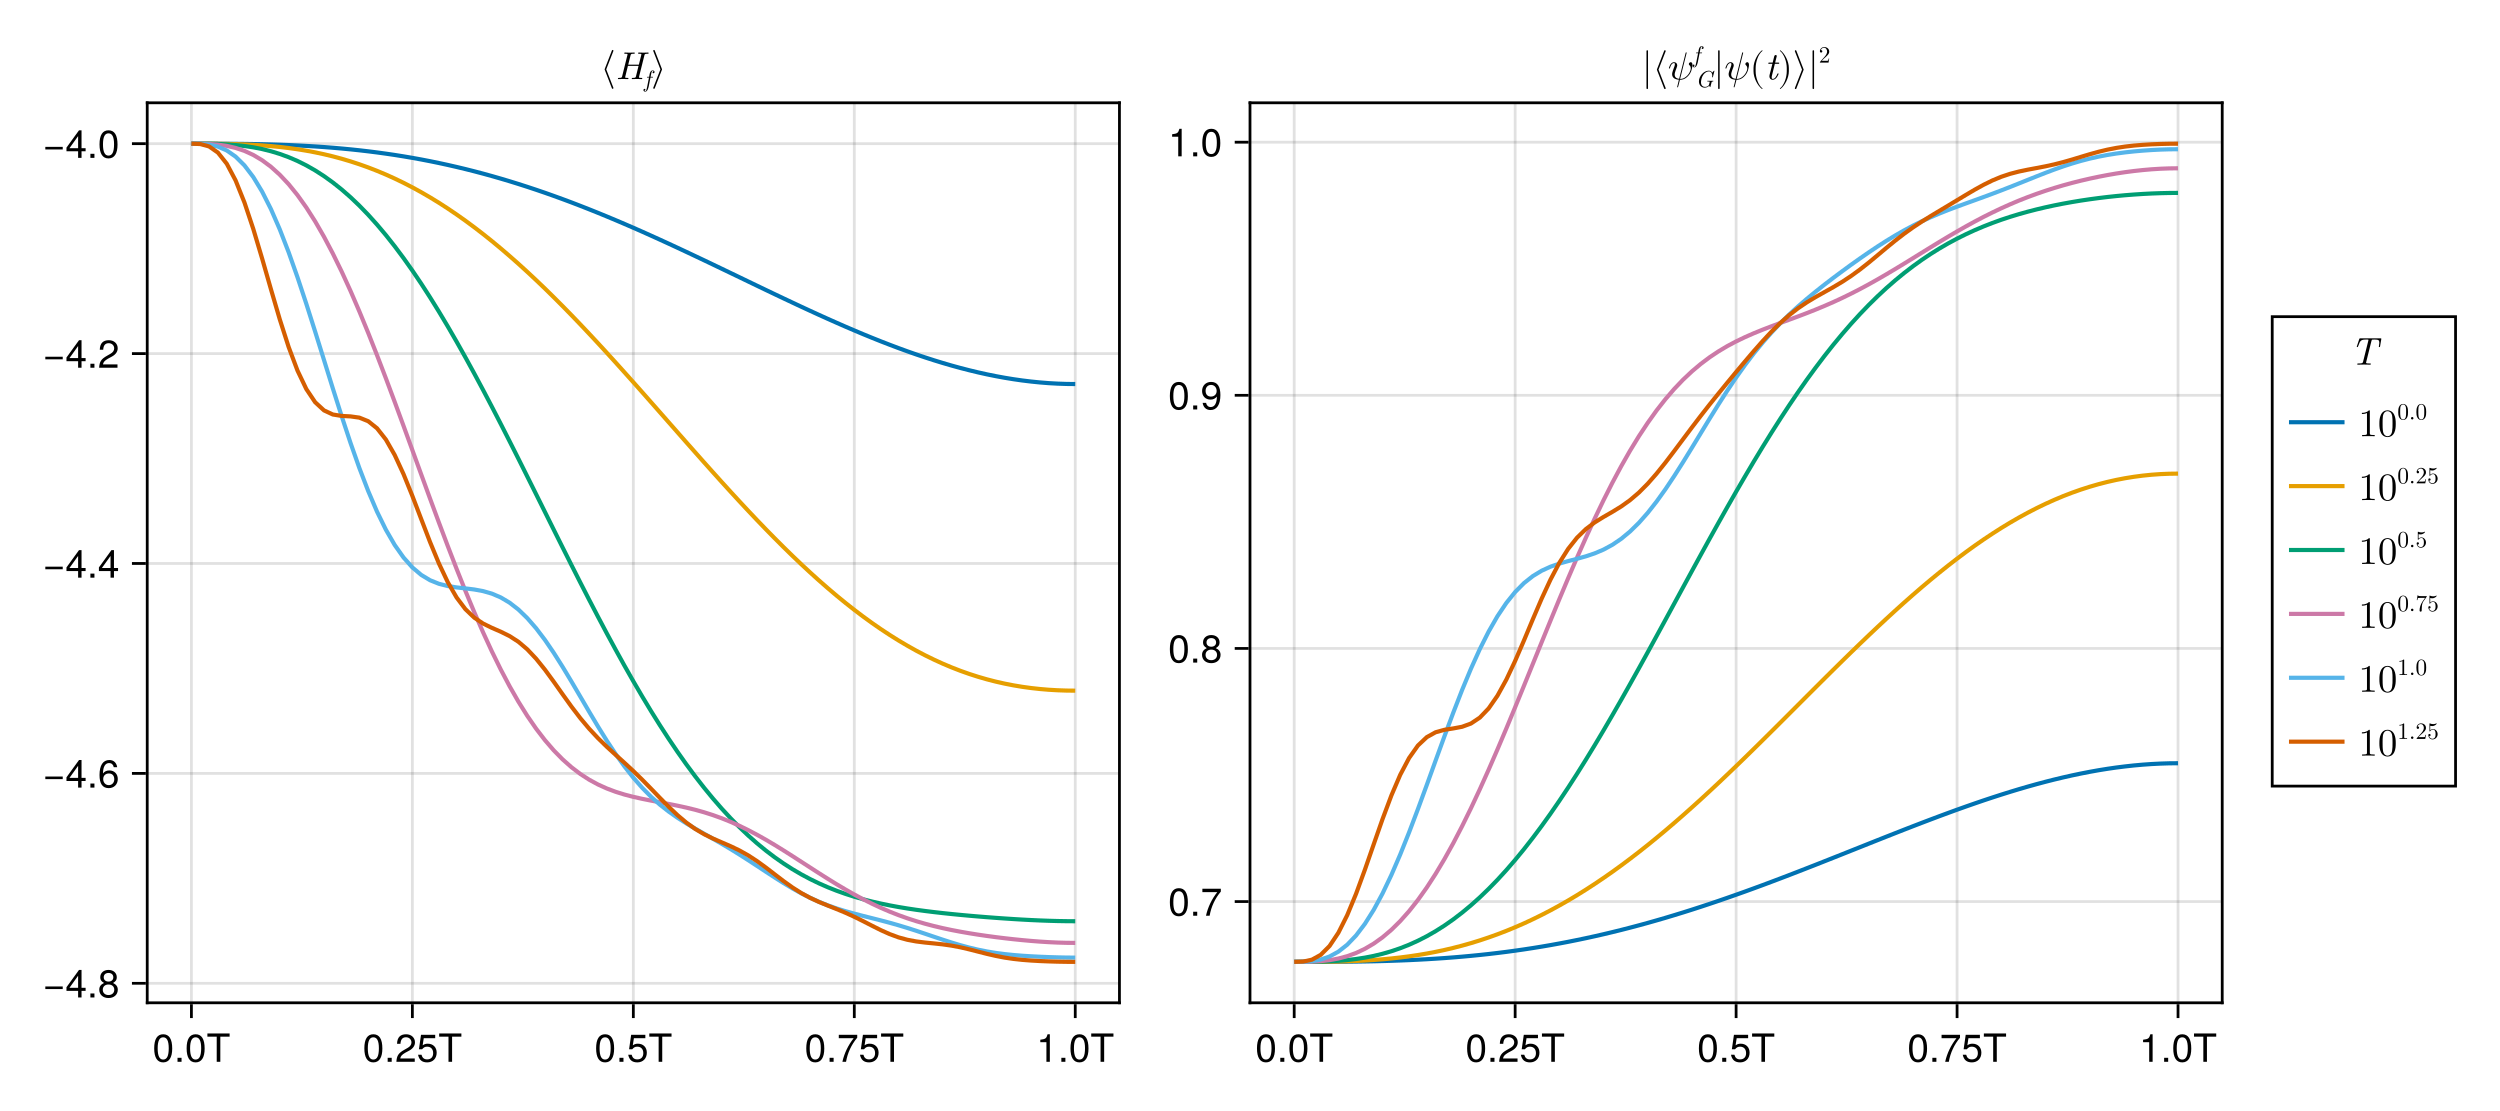 <?xml version="1.0" encoding="UTF-8"?>
<svg xmlns="http://www.w3.org/2000/svg" xmlns:xlink="http://www.w3.org/1999/xlink" width="900" height="400" viewBox="0 0 900 400">
<defs>
<g>
<g id="glyph-0-0-43c46be1">
<path d="M 7.094 -4.781 C 7.094 -1.516 5.953 0.203 3.844 0.203 C 1.719 0.203 0.609 -1.516 0.609 -4.859 C 0.609 -8.188 1.703 -9.922 3.844 -9.922 C 6 -9.922 7.094 -8.219 7.094 -4.781 Z M 5.844 -4.891 C 5.844 -7.547 5.188 -8.828 3.844 -8.828 C 2.516 -8.828 1.859 -7.562 1.859 -4.844 C 1.859 -2.125 2.516 -0.812 3.828 -0.812 C 5.188 -0.812 5.844 -2.078 5.844 -4.891 Z M 5.844 -4.891 "/>
</g>
<g id="glyph-1-0-43c46be1">
<path d="M 2.672 0 C 2.672 0 1.219 0 1.219 0 C 1.219 0 1.219 -1.453 1.219 -1.453 C 1.219 -1.453 2.672 -1.453 2.672 -1.453 C 2.672 -1.453 2.672 0 2.672 0 Z M 2.672 0 "/>
</g>
<g id="glyph-1-1-43c46be1">
<path d="M 7.094 -4.781 C 7.094 -1.516 5.953 0.203 3.844 0.203 C 1.719 0.203 0.609 -1.516 0.609 -4.859 C 0.609 -8.188 1.703 -9.922 3.844 -9.922 C 6 -9.922 7.094 -8.219 7.094 -4.781 Z M 5.844 -4.891 C 5.844 -7.547 5.188 -8.828 3.844 -8.828 C 2.516 -8.828 1.859 -7.562 1.859 -4.844 C 1.859 -2.125 2.516 -0.812 3.828 -0.812 C 5.188 -0.812 5.844 -2.078 5.844 -4.891 Z M 5.844 -4.891 "/>
</g>
<g id="glyph-1-2-43c46be1">
<path d="M 8.297 -9.062 C 8.297 -9.062 4.953 -9.062 4.953 -9.062 C 4.953 -9.062 4.953 0 4.953 0 C 4.953 0 3.656 0 3.656 0 C 3.656 0 3.656 -9.062 3.656 -9.062 C 3.656 -9.062 0.297 -9.062 0.297 -9.062 C 0.297 -9.062 0.297 -10.203 0.297 -10.203 C 0.297 -10.203 8.297 -10.203 8.297 -10.203 C 8.297 -10.203 8.297 -9.062 8.297 -9.062 Z M 8.297 -9.062 "/>
</g>
<g id="glyph-1-3-43c46be1">
<path d="M 7.156 -7.016 C 7.156 -5.797 6.438 -4.766 5.047 -4.016 C 5.047 -4.016 3.656 -3.266 3.656 -3.266 C 2.438 -2.547 1.984 -2.031 1.859 -1.219 C 1.859 -1.219 7.078 -1.219 7.078 -1.219 C 7.078 -1.219 7.078 0 7.078 0 C 7.078 0 0.469 0 0.469 0 C 0.594 -2.188 1.188 -3.125 3.266 -4.297 C 3.266 -4.297 4.547 -5.031 4.547 -5.031 C 5.438 -5.531 5.891 -6.203 5.891 -6.984 C 5.891 -8.047 5.047 -8.844 3.938 -8.844 C 2.719 -8.844 2.031 -8.141 1.938 -6.484 C 1.938 -6.484 0.703 -6.484 0.703 -6.484 C 0.766 -8.891 1.953 -9.922 3.969 -9.922 C 5.859 -9.922 7.156 -8.688 7.156 -7.016 Z M 7.156 -7.016 "/>
</g>
<g id="glyph-1-4-43c46be1">
<path d="M 7.188 -3.297 C 7.188 -1.188 5.781 0.203 3.781 0.203 C 2.016 0.203 0.891 -0.578 0.484 -2.547 C 0.484 -2.547 1.719 -2.547 1.719 -2.547 C 2.016 -1.422 2.672 -0.875 3.75 -0.875 C 5.094 -0.875 5.922 -1.688 5.922 -3.125 C 5.922 -4.594 5.078 -5.453 3.75 -5.453 C 2.984 -5.453 2.5 -5.203 1.938 -4.516 C 1.938 -4.516 0.797 -4.516 0.797 -4.516 C 0.797 -4.516 1.547 -9.719 1.547 -9.719 C 1.547 -9.719 6.656 -9.719 6.656 -9.719 C 6.656 -9.719 6.656 -8.5 6.656 -8.5 C 6.656 -8.5 2.531 -8.5 2.531 -8.5 C 2.531 -8.5 2.141 -5.938 2.141 -5.938 C 2.719 -6.359 3.281 -6.531 3.969 -6.531 C 5.875 -6.531 7.188 -5.25 7.188 -3.297 Z M 7.188 -3.297 "/>
</g>
<g id="glyph-1-5-43c46be1">
<path d="M 7.281 -8.688 C 5.188 -6.203 3.797 -3.203 3.25 0 C 3.25 0 1.938 0 1.938 0 C 2.625 -3.109 4.031 -6 6 -8.5 C 6 -8.5 0.641 -8.5 0.641 -8.5 C 0.641 -8.5 0.641 -9.719 0.641 -9.719 C 0.641 -9.719 7.281 -9.719 7.281 -9.719 C 7.281 -9.719 7.281 -8.688 7.281 -8.688 Z M 7.281 -8.688 "/>
</g>
<g id="glyph-1-6-43c46be1">
<path d="M 4.859 0 C 4.859 0 3.625 0 3.625 0 C 3.625 0 3.625 -7.062 3.625 -7.062 C 3.625 -7.062 1.422 -7.062 1.422 -7.062 C 1.422 -7.062 1.422 -7.953 1.422 -7.953 C 3.328 -8.188 3.609 -8.406 4.047 -9.922 C 4.047 -9.922 4.859 -9.922 4.859 -9.922 C 4.859 -9.922 4.859 0 4.859 0 Z M 4.859 0 "/>
</g>
<g id="glyph-1-7-43c46be1">
<path d="M 7.219 -3.031 C 7.219 -3.031 0.953 -3.031 0.953 -3.031 C 0.953 -3.031 0.953 -3.969 0.953 -3.969 C 0.953 -3.969 7.219 -3.969 7.219 -3.969 C 7.219 -3.969 7.219 -3.031 7.219 -3.031 Z M 7.219 -3.031 "/>
</g>
<g id="glyph-1-8-43c46be1">
<path d="M 7.281 -2.375 C 7.281 -2.375 5.812 -2.375 5.812 -2.375 C 5.812 -2.375 5.812 0 5.812 0 C 5.812 0 4.578 0 4.578 0 C 4.578 0 4.578 -2.375 4.578 -2.375 C 4.578 -2.375 0.391 -2.375 0.391 -2.375 C 0.391 -2.375 0.391 -3.688 0.391 -3.688 C 0.391 -3.688 4.906 -9.922 4.906 -9.922 C 4.906 -9.922 5.812 -9.922 5.812 -9.922 C 5.812 -9.922 5.812 -3.484 5.812 -3.484 C 5.812 -3.484 7.281 -3.484 7.281 -3.484 C 7.281 -3.484 7.281 -2.375 7.281 -2.375 Z M 4.578 -3.484 C 4.578 -3.484 4.578 -7.828 4.578 -7.828 C 4.578 -7.828 1.469 -3.484 1.469 -3.484 C 1.469 -3.484 4.578 -3.484 4.578 -3.484 Z M 4.578 -3.484 "/>
</g>
<g id="glyph-1-9-43c46be1">
<path d="M 7.188 -2.797 C 7.188 -1 5.812 0.203 3.844 0.203 C 1.891 0.203 0.516 -1 0.516 -2.812 C 0.516 -3.906 1.078 -4.672 2.219 -5.219 C 1.203 -5.859 0.875 -6.359 0.875 -7.281 C 0.875 -8.828 2.094 -9.922 3.844 -9.922 C 5.609 -9.922 6.828 -8.828 6.828 -7.281 C 6.828 -6.344 6.5 -5.844 5.469 -5.219 C 6.625 -4.672 7.188 -3.906 7.188 -2.797 Z M 5.578 -7.25 C 5.578 -8.219 4.906 -8.828 3.844 -8.828 C 2.812 -8.828 2.125 -8.219 2.125 -7.266 C 2.125 -6.328 2.812 -5.719 3.844 -5.719 C 4.891 -5.719 5.578 -6.328 5.578 -7.25 Z M 5.922 -2.781 C 5.922 -3.953 5.078 -4.672 3.844 -4.672 C 2.625 -4.672 1.781 -3.953 1.781 -2.781 C 1.781 -1.625 2.625 -0.875 3.828 -0.875 C 5.078 -0.875 5.922 -1.609 5.922 -2.781 Z M 5.922 -2.781 "/>
</g>
<g id="glyph-1-10-43c46be1">
<path d="M 7.188 -3.078 C 7.188 -1.141 5.828 0.203 3.938 0.203 C 1.672 0.203 0.609 -1.422 0.609 -4.516 C 0.609 -7.984 1.844 -9.922 4.156 -9.922 C 5.672 -9.922 6.734 -8.953 6.969 -7.344 C 6.969 -7.344 5.734 -7.344 5.734 -7.344 C 5.547 -8.281 4.938 -8.828 4.078 -8.828 C 2.656 -8.828 1.875 -7.484 1.859 -5.062 C 2.391 -5.797 3.156 -6.172 4.141 -6.172 C 5.922 -6.172 7.188 -4.922 7.188 -3.078 Z M 5.922 -2.984 C 5.922 -4.312 5.188 -5.078 3.984 -5.078 C 2.766 -5.078 1.938 -4.281 1.938 -3.047 C 1.938 -1.781 2.797 -0.875 3.953 -0.875 C 5.078 -0.875 5.922 -1.734 5.922 -2.984 Z M 5.922 -2.984 "/>
</g>
<g id="glyph-1-11-43c46be1">
<path d="M 7.125 -5.188 C 7.125 -1.766 5.875 0.203 3.562 0.203 C 2.047 0.203 0.984 -0.75 0.734 -2.375 C 0.734 -2.375 1.969 -2.375 1.969 -2.375 C 2.172 -1.422 2.766 -0.875 3.641 -0.875 C 5.047 -0.875 5.844 -2.219 5.859 -4.641 C 5.203 -3.875 4.516 -3.547 3.578 -3.547 C 1.797 -3.547 0.531 -4.781 0.531 -6.641 C 0.531 -8.578 1.891 -9.922 3.781 -9.922 C 6.047 -9.922 7.125 -8.297 7.125 -5.188 Z M 5.781 -6.656 C 5.781 -7.953 4.906 -8.844 3.766 -8.844 C 2.625 -8.844 1.797 -8 1.797 -6.734 C 1.797 -5.406 2.531 -4.641 3.719 -4.641 C 4.922 -4.641 5.781 -5.453 5.781 -6.656 Z M 5.781 -6.656 "/>
</g>
<g id="glyph-2-0-43c46be1">
<path d="M 2.672 0 C 2.672 0 1.219 0 1.219 0 C 1.219 0 1.219 -1.453 1.219 -1.453 C 1.219 -1.453 2.672 -1.453 2.672 -1.453 C 2.672 -1.453 2.672 0 2.672 0 Z M 2.672 0 "/>
</g>
<g id="glyph-3-0-43c46be1">
<path d="M 4.703 3.219 C 4.703 3.172 4.703 3.156 4.688 3.125 L 2.109 -3.5 L 4.688 -10.125 C 4.703 -10.156 4.703 -10.172 4.703 -10.219 C 4.703 -10.375 4.578 -10.5 4.422 -10.5 C 4.312 -10.5 4.203 -10.438 4.156 -10.312 L 1.547 -3.594 C 1.547 -3.562 1.547 -3.547 1.547 -3.5 C 1.547 -3.453 1.547 -3.438 1.547 -3.406 L 4.156 3.312 C 4.203 3.438 4.312 3.5 4.422 3.5 C 4.578 3.5 4.703 3.375 4.703 3.219 Z M 4.703 3.219 "/>
</g>
<g id="glyph-3-1-43c46be1">
<path d="M 3.891 -3.594 L 1.281 -10.312 C 1.25 -10.438 1.141 -10.5 1.016 -10.5 C 0.875 -10.5 0.734 -10.375 0.734 -10.219 C 0.734 -10.172 0.734 -10.156 0.75 -10.125 L 3.328 -3.5 L 0.75 3.125 C 0.734 3.156 0.734 3.172 0.734 3.219 C 0.734 3.375 0.875 3.5 1.016 3.5 C 1.141 3.5 1.25 3.438 1.281 3.312 L 3.891 -3.406 C 3.906 -3.438 3.906 -3.453 3.906 -3.5 C 3.906 -3.547 3.906 -3.562 3.891 -3.594 Z M 3.891 -3.594 "/>
</g>
<g id="glyph-3-2-43c46be1">
<path d="M 2.219 3.219 L 2.219 -10.219 C 2.219 -10.375 2.094 -10.5 1.953 -10.5 C 1.797 -10.5 1.672 -10.375 1.672 -10.219 L 1.672 3.219 C 1.672 3.375 1.797 3.5 1.953 3.5 C 2.094 3.5 2.219 3.375 2.219 3.219 Z M 2.219 3.219 "/>
</g>
<g id="glyph-3-3-43c46be1">
<path d="M 8.891 -5.203 C 8.891 -5.984 8.516 -6.188 8.281 -6.188 C 7.922 -6.188 7.578 -5.828 7.578 -5.516 C 7.578 -5.328 7.656 -5.25 7.781 -5.141 C 7.938 -4.984 8.281 -4.625 8.281 -3.953 C 8.281 -3.047 7.562 -1.906 7.062 -1.406 C 5.844 -0.156 4.938 -0.156 4.438 -0.156 L 6.75 -9.359 C 6.766 -9.406 6.797 -9.484 6.797 -9.562 C 6.797 -9.703 6.688 -9.719 6.625 -9.719 C 6.484 -9.719 6.469 -9.688 6.406 -9.438 L 4.094 -0.188 C 3.031 -0.312 2.484 -0.828 2.484 -1.75 C 2.484 -2.031 2.484 -2.391 3.25 -4.359 C 3.297 -4.516 3.406 -4.766 3.406 -5.047 C 3.406 -5.672 2.953 -6.188 2.25 -6.188 C 0.922 -6.188 0.406 -4.156 0.406 -4.031 C 0.406 -3.891 0.578 -3.891 0.578 -3.891 C 0.719 -3.891 0.734 -3.922 0.797 -4.141 C 1.172 -5.469 1.734 -5.875 2.219 -5.875 C 2.328 -5.875 2.562 -5.875 2.562 -5.438 C 2.562 -5.062 2.422 -4.719 2.234 -4.234 C 1.562 -2.469 1.562 -2.094 1.562 -1.859 C 1.562 -0.531 2.656 0.047 4 0.125 C 3.891 0.625 3.891 0.656 3.703 1.406 C 3.656 1.547 3.375 2.688 3.375 2.734 C 3.375 2.734 3.375 2.875 3.547 2.875 C 3.547 2.875 3.641 2.875 3.672 2.812 C 3.703 2.781 3.797 2.438 3.844 2.234 L 4.375 0.156 C 4.891 0.156 6.125 0.156 7.438 -1.344 C 8.016 -1.984 8.297 -2.609 8.453 -3.031 C 8.578 -3.375 8.891 -4.594 8.891 -5.203 Z M 8.891 -5.203 "/>
</g>
<g id="glyph-3-4-43c46be1">
<path d="M 4.641 3.328 C 4.641 3.297 4.625 3.25 4.594 3.219 C 3.141 2.125 2.172 -0.672 2.172 -2.906 L 2.172 -4.094 C 2.172 -6.328 3.141 -9.125 4.594 -10.219 C 4.625 -10.25 4.641 -10.297 4.641 -10.328 C 4.641 -10.406 4.578 -10.469 4.516 -10.469 C 4.484 -10.469 4.453 -10.453 4.422 -10.438 C 2.891 -9.281 1.406 -6.484 1.406 -4.094 L 1.406 -2.906 C 1.406 -0.516 2.891 2.281 4.422 3.438 C 4.453 3.453 4.484 3.469 4.516 3.469 C 4.578 3.469 4.641 3.406 4.641 3.328 Z M 4.641 3.328 "/>
</g>
<g id="glyph-3-5-43c46be1">
<path d="M 4.031 -2.906 L 4.031 -4.094 C 4.031 -6.484 2.562 -9.281 1.016 -10.438 C 1 -10.453 0.969 -10.469 0.938 -10.469 C 0.875 -10.469 0.797 -10.406 0.797 -10.328 C 0.797 -10.297 0.828 -10.25 0.859 -10.219 C 2.312 -9.125 3.281 -6.328 3.281 -4.094 L 3.281 -2.906 C 3.281 -0.672 2.312 2.125 0.859 3.219 C 0.828 3.25 0.797 3.297 0.797 3.328 C 0.797 3.406 0.875 3.469 0.938 3.469 C 0.969 3.469 1 3.453 1.016 3.438 C 2.562 2.281 4.031 -0.516 4.031 -2.906 Z M 4.031 -2.906 "/>
</g>
<g id="glyph-3-6-43c46be1">
<path d="M 5.859 0 L 5.859 -0.438 L 5.422 -0.438 C 4.156 -0.438 4.109 -0.594 4.109 -1.109 L 4.109 -8.953 C 4.109 -9.297 4.109 -9.328 3.797 -9.328 C 2.922 -8.422 1.688 -8.422 1.25 -8.422 L 1.25 -8 C 1.531 -8 2.359 -8 3.078 -8.359 L 3.078 -1.109 C 3.078 -0.609 3.031 -0.438 1.781 -0.438 L 1.328 -0.438 L 1.328 0 C 1.812 -0.047 3.031 -0.047 3.594 -0.047 C 4.156 -0.047 5.375 -0.047 5.859 0 Z M 5.859 0 "/>
</g>
<g id="glyph-3-7-43c46be1">
<path d="M 6.438 -4.484 C 6.438 -5.594 6.375 -6.719 5.875 -7.75 C 5.234 -9.094 4.094 -9.328 3.5 -9.328 C 2.656 -9.328 1.641 -8.953 1.062 -7.656 C 0.609 -6.688 0.547 -5.594 0.547 -4.484 C 0.547 -3.438 0.609 -2.172 1.172 -1.109 C 1.781 0.031 2.797 0.312 3.484 0.312 C 4.234 0.312 5.312 0.016 5.922 -1.312 C 6.375 -2.281 6.438 -3.375 6.438 -4.484 Z M 5.281 -4.641 C 5.281 -3.594 5.281 -2.641 5.125 -1.75 C 4.906 -0.422 4.109 0 3.484 0 C 2.938 0 2.109 -0.344 1.859 -1.688 C 1.703 -2.531 1.703 -3.828 1.703 -4.641 C 1.703 -5.547 1.703 -6.469 1.812 -7.219 C 2.094 -8.891 3.141 -9.016 3.484 -9.016 C 3.953 -9.016 4.875 -8.766 5.141 -7.375 C 5.281 -6.594 5.281 -5.531 5.281 -4.641 Z M 5.281 -4.641 "/>
</g>
<g id="glyph-4-0-43c46be1">
<path d="M 9.641 -0.25 C 9.641 -0.438 9.547 -0.438 9.266 -0.438 C 8.453 -0.438 8.453 -0.547 8.453 -0.672 C 8.453 -0.672 8.453 -0.781 8.516 -1 L 10.406 -8.562 C 10.516 -9.016 10.625 -9.125 11.516 -9.125 C 11.797 -9.125 11.922 -9.125 11.922 -9.375 C 11.922 -9.531 11.828 -9.562 11.734 -9.562 C 11.203 -9.562 10.625 -9.516 10.078 -9.516 C 9.516 -9.516 8.953 -9.562 8.406 -9.562 C 8.312 -9.562 8.141 -9.562 8.141 -9.297 C 8.141 -9.125 8.25 -9.125 8.516 -9.125 C 8.953 -9.125 9.328 -9.125 9.328 -8.891 C 9.328 -8.844 9.328 -8.812 9.266 -8.625 L 8.406 -5.188 L 4.578 -5.188 L 5.422 -8.562 C 5.531 -9.016 5.641 -9.125 6.531 -9.125 C 6.812 -9.125 6.938 -9.125 6.938 -9.375 C 6.938 -9.531 6.844 -9.562 6.75 -9.562 C 6.219 -9.562 5.641 -9.516 5.094 -9.516 C 4.531 -9.516 3.969 -9.562 3.422 -9.562 C 3.328 -9.562 3.156 -9.562 3.156 -9.297 C 3.156 -9.125 3.266 -9.125 3.531 -9.125 C 3.969 -9.125 4.344 -9.125 4.344 -8.891 C 4.344 -8.844 4.344 -8.812 4.281 -8.625 L 2.391 -1.016 C 2.281 -0.547 2.203 -0.438 1.25 -0.438 C 1.016 -0.438 0.875 -0.438 0.875 -0.172 C 0.875 0 1.016 0 1.062 0 C 1.594 0 2.172 -0.047 2.719 -0.047 C 3.281 -0.047 3.844 0 4.391 0 C 4.5 0 4.656 0 4.656 -0.25 C 4.656 -0.438 4.562 -0.438 4.281 -0.438 C 3.469 -0.438 3.469 -0.547 3.469 -0.672 C 3.469 -0.734 3.469 -0.75 3.531 -0.953 L 4.469 -4.766 L 8.297 -4.766 L 7.375 -1.016 C 7.266 -0.547 7.188 -0.438 6.234 -0.438 C 6 -0.438 5.859 -0.438 5.859 -0.172 C 5.859 0 6 0 6.047 0 C 6.578 0 7.156 -0.047 7.703 -0.047 C 8.266 -0.047 8.828 0 9.375 0 C 9.484 0 9.641 0 9.641 -0.25 Z M 9.641 -0.25 "/>
</g>
<g id="glyph-4-1-43c46be1">
<path d="M 4.984 -2 C 4.984 -2.141 4.875 -2.141 4.781 -2.141 C 4.609 -2.141 4.609 -2.125 4.5 -1.875 C 4.234 -1.203 3.688 -0.156 2.891 -0.156 C 2.5 -0.156 2.5 -0.5 2.5 -0.734 C 2.5 -0.828 2.5 -1.047 2.609 -1.438 L 3.641 -5.594 L 4.828 -5.594 C 5.062 -5.594 5.219 -5.594 5.219 -5.859 C 5.219 -6.031 5.094 -6.031 4.875 -6.031 L 3.75 -6.031 L 4.266 -8.109 C 4.328 -8.297 4.328 -8.328 4.328 -8.406 C 4.328 -8.688 4.094 -8.766 3.953 -8.766 C 3.594 -8.766 3.453 -8.469 3.406 -8.266 L 2.859 -6.031 L 1.672 -6.031 C 1.422 -6.031 1.281 -6.031 1.281 -5.766 C 1.281 -5.594 1.406 -5.594 1.625 -5.594 L 2.75 -5.594 L 1.734 -1.578 C 1.719 -1.531 1.672 -1.297 1.672 -1.109 C 1.672 -0.406 2.125 0.156 2.859 0.156 C 4.266 0.156 4.984 -1.938 4.984 -2 Z M 4.984 -2 "/>
</g>
<g id="glyph-4-2-43c46be1">
<path d="M 10.844 -6.625 L 11.266 -9.125 C 11.281 -9.188 11.281 -9.25 11.281 -9.312 C 11.281 -9.484 11.156 -9.484 10.938 -9.484 L 3.75 -9.484 C 3.469 -9.484 3.438 -9.484 3.344 -9.219 L 2.516 -6.719 C 2.453 -6.531 2.453 -6.484 2.453 -6.484 C 2.453 -6.328 2.625 -6.328 2.656 -6.328 C 2.719 -6.328 2.766 -6.328 2.812 -6.375 C 2.844 -6.391 2.859 -6.406 3 -6.781 C 3.656 -8.75 4.047 -9.047 5.859 -9.047 L 6.328 -9.047 C 6.656 -9.047 6.656 -8.984 6.656 -8.891 C 6.656 -8.797 6.625 -8.672 6.594 -8.578 L 4.719 -1.062 C 4.594 -0.578 4.469 -0.438 3.234 -0.438 L 3.016 -0.438 C 2.766 -0.438 2.625 -0.438 2.625 -0.172 C 2.625 0 2.781 0 2.859 0 C 3.562 0 4.312 -0.047 5.031 -0.047 C 5.75 -0.047 6.516 0 7.219 0 C 7.344 0 7.516 0 7.516 -0.281 C 7.516 -0.438 7.375 -0.438 7.172 -0.438 L 6.953 -0.438 C 6.734 -0.438 6.297 -0.469 6.266 -0.469 C 5.859 -0.5 5.797 -0.562 5.797 -0.75 C 5.797 -0.797 5.797 -0.828 5.859 -1.016 L 7.734 -8.547 C 7.828 -8.969 7.938 -9 8.047 -9.016 C 8.156 -9.047 8.547 -9.047 8.781 -9.047 C 10.234 -9.047 10.562 -8.844 10.562 -7.984 C 10.562 -7.812 10.562 -7.547 10.422 -6.719 C 10.391 -6.562 10.391 -6.516 10.391 -6.516 C 10.391 -6.328 10.531 -6.328 10.594 -6.328 C 10.781 -6.328 10.812 -6.375 10.844 -6.625 Z M 10.844 -6.625 "/>
</g>
<g id="glyph-5-0-43c46be1">
<path d="M 3.797 -5.375 C 3.797 -5.734 3.453 -5.922 3.109 -5.922 C 2.281 -5.922 2.078 -4.828 2.016 -4.547 L 1.844 -3.625 L 1.281 -3.625 C 1.156 -3.625 1.062 -3.625 1.062 -3.453 C 1.062 -3.359 1.141 -3.359 1.266 -3.359 L 1.797 -3.359 L 1.172 -0.234 C 1.078 0.297 0.984 0.641 0.938 0.812 C 0.875 1.094 0.766 1.531 0.469 1.531 C 0.375 1.531 0.219 1.516 0.125 1.391 C 0.375 1.344 0.5 1.141 0.5 0.969 C 0.5 0.797 0.344 0.703 0.203 0.703 C 0 0.703 -0.203 0.875 -0.203 1.172 C -0.203 1.547 0.156 1.719 0.469 1.719 C 1.344 1.719 1.688 -0.047 1.734 -0.344 L 2.328 -3.359 L 3.016 -3.359 C 3.156 -3.359 3.25 -3.359 3.25 -3.516 C 3.25 -3.625 3.172 -3.625 3.031 -3.625 L 2.375 -3.625 L 2.641 -4.984 C 2.719 -5.297 2.812 -5.734 3.109 -5.734 C 3.172 -5.734 3.359 -5.719 3.469 -5.594 C 3.219 -5.547 3.094 -5.344 3.094 -5.172 C 3.094 -5 3.25 -4.906 3.375 -4.906 C 3.594 -4.906 3.797 -5.078 3.797 -5.375 Z M 3.797 -5.375 "/>
</g>
<g id="glyph-6-0-43c46be1">
<path d="M 6.453 -2.188 C 6.453 -2.25 6.422 -2.297 6.344 -2.297 C 6.094 -2.297 5.797 -2.266 5.531 -2.266 C 5.172 -2.266 4.797 -2.297 4.438 -2.297 C 4.359 -2.297 4.25 -2.297 4.25 -2.125 C 4.25 -2.031 4.344 -2.031 4.469 -2.031 L 4.547 -2.031 C 4.656 -2.031 4.797 -2.031 4.906 -2.016 C 5.078 -2 5.141 -1.984 5.141 -1.859 C 5.141 -1.828 5.141 -1.812 5.078 -1.578 C 4.891 -0.828 4.875 -0.734 4.625 -0.5 C 4.266 -0.172 3.797 -0.078 3.484 -0.078 C 2.688 -0.078 2 -0.625 2 -1.75 C 2 -2.234 2.188 -3.578 2.875 -4.5 C 3.453 -5.281 4.219 -5.672 4.859 -5.672 C 5.766 -5.672 6.062 -4.859 6.062 -4.125 C 6.062 -3.906 6.016 -3.641 6.016 -3.609 C 6.016 -3.531 6.109 -3.531 6.141 -3.531 C 6.234 -3.531 6.266 -3.531 6.297 -3.688 L 6.812 -5.719 C 6.812 -5.766 6.828 -5.812 6.828 -5.844 C 6.828 -5.844 6.812 -5.922 6.734 -5.922 C 6.734 -5.922 6.672 -5.922 6.594 -5.828 L 6.062 -5.219 C 5.703 -5.797 5.219 -5.922 4.797 -5.922 C 3.062 -5.922 1.266 -4.031 1.266 -2.062 C 1.266 -0.703 2.141 0.188 3.328 0.188 C 4.109 0.188 4.719 -0.203 4.953 -0.516 C 5.031 -0.312 5.219 -0.016 5.312 -0.016 C 5.375 -0.016 5.391 -0.062 5.406 -0.156 L 5.812 -1.75 C 5.875 -1.953 5.891 -2.031 6.25 -2.031 C 6.359 -2.031 6.453 -2.031 6.453 -2.188 Z M 6.453 -2.188 "/>
</g>
<g id="glyph-6-1-43c46be1">
<path d="M 3.797 -5.375 C 3.797 -5.734 3.453 -5.922 3.109 -5.922 C 2.281 -5.922 2.078 -4.828 2.016 -4.547 L 1.844 -3.625 L 1.281 -3.625 C 1.156 -3.625 1.062 -3.625 1.062 -3.453 C 1.062 -3.359 1.141 -3.359 1.266 -3.359 L 1.797 -3.359 L 1.172 -0.234 C 1.078 0.297 0.984 0.641 0.938 0.812 C 0.875 1.094 0.766 1.531 0.469 1.531 C 0.375 1.531 0.219 1.516 0.125 1.391 C 0.375 1.344 0.5 1.141 0.5 0.969 C 0.5 0.797 0.344 0.703 0.203 0.703 C 0 0.703 -0.203 0.875 -0.203 1.172 C -0.203 1.547 0.156 1.719 0.469 1.719 C 1.344 1.719 1.688 -0.047 1.734 -0.344 L 2.328 -3.359 L 3.016 -3.359 C 3.156 -3.359 3.25 -3.359 3.25 -3.516 C 3.25 -3.625 3.172 -3.625 3.031 -3.625 L 2.375 -3.625 L 2.641 -4.984 C 2.719 -5.297 2.812 -5.734 3.109 -5.734 C 3.172 -5.734 3.359 -5.719 3.469 -5.594 C 3.219 -5.547 3.094 -5.344 3.094 -5.172 C 3.094 -5 3.25 -4.906 3.375 -4.906 C 3.594 -4.906 3.797 -5.078 3.797 -5.375 Z M 3.797 -5.375 "/>
</g>
<g id="glyph-7-0-43c46be1">
<path d="M 3.781 -1.469 L 3.562 -1.469 C 3.516 -1.203 3.469 -0.844 3.375 -0.719 C 3.328 -0.641 2.766 -0.641 2.578 -0.641 L 1.062 -0.641 L 1.953 -1.516 C 3.266 -2.672 3.781 -3.125 3.781 -3.969 C 3.781 -4.922 3.016 -5.594 2 -5.594 C 1.047 -5.594 0.422 -4.828 0.422 -4.078 C 0.422 -3.609 0.844 -3.609 0.859 -3.609 C 1.016 -3.609 1.297 -3.703 1.297 -4.047 C 1.297 -4.266 1.156 -4.484 0.859 -4.484 C 0.797 -4.484 0.766 -4.484 0.75 -4.484 C 0.938 -5.031 1.391 -5.344 1.891 -5.344 C 2.641 -5.344 3.016 -4.656 3.016 -3.969 C 3.016 -3.297 2.594 -2.625 2.125 -2.109 L 0.516 -0.312 C 0.422 -0.219 0.422 -0.203 0.422 0 L 3.531 0 Z M 3.781 -1.469 "/>
</g>
<g id="glyph-8-0-43c46be1">
<path d="M 3.859 -2.688 C 3.859 -3.359 3.828 -4.031 3.531 -4.656 C 3.141 -5.469 2.453 -5.594 2.094 -5.594 C 1.594 -5.594 0.984 -5.375 0.641 -4.594 C 0.375 -4.016 0.328 -3.359 0.328 -2.688 C 0.328 -2.062 0.359 -1.297 0.703 -0.672 C 1.062 0.016 1.688 0.188 2.094 0.188 C 2.547 0.188 3.188 0.016 3.562 -0.797 C 3.828 -1.375 3.859 -2.031 3.859 -2.688 Z M 3.172 -2.797 C 3.172 -2.156 3.172 -1.594 3.078 -1.047 C 2.953 -0.25 2.469 0 2.094 0 C 1.766 0 1.266 -0.203 1.125 -1.016 C 1.031 -1.516 1.031 -2.297 1.031 -2.797 C 1.031 -3.328 1.031 -3.891 1.094 -4.344 C 1.25 -5.344 1.891 -5.406 2.094 -5.406 C 2.375 -5.406 2.922 -5.266 3.078 -4.438 C 3.172 -3.953 3.172 -3.328 3.172 -2.797 Z M 3.172 -2.797 "/>
</g>
<g id="glyph-8-1-43c46be1">
<path d="M 1.609 -0.453 C 1.609 -0.688 1.406 -0.891 1.172 -0.891 C 0.922 -0.891 0.719 -0.688 0.719 -0.453 C 0.719 -0.203 0.922 0 1.172 0 C 1.406 0 1.609 -0.203 1.609 -0.453 Z M 1.609 -0.453 "/>
</g>
<g id="glyph-8-2-43c46be1">
<path d="M 3.781 -1.469 L 3.562 -1.469 C 3.516 -1.203 3.469 -0.844 3.375 -0.719 C 3.328 -0.641 2.766 -0.641 2.578 -0.641 L 1.062 -0.641 L 1.953 -1.516 C 3.266 -2.672 3.781 -3.125 3.781 -3.969 C 3.781 -4.922 3.016 -5.594 2 -5.594 C 1.047 -5.594 0.422 -4.828 0.422 -4.078 C 0.422 -3.609 0.844 -3.609 0.859 -3.609 C 1.016 -3.609 1.297 -3.703 1.297 -4.047 C 1.297 -4.266 1.156 -4.484 0.859 -4.484 C 0.797 -4.484 0.766 -4.484 0.75 -4.484 C 0.938 -5.031 1.391 -5.344 1.891 -5.344 C 2.641 -5.344 3.016 -4.656 3.016 -3.969 C 3.016 -3.297 2.594 -2.625 2.125 -2.109 L 0.516 -0.312 C 0.422 -0.219 0.422 -0.203 0.422 0 L 3.531 0 Z M 3.781 -1.469 "/>
</g>
<g id="glyph-8-3-43c46be1">
<path d="M 3.781 -1.688 C 3.781 -2.688 3.078 -3.531 2.172 -3.531 C 1.781 -3.531 1.406 -3.391 1.109 -3.109 L 1.109 -4.734 C 1.281 -4.688 1.562 -4.625 1.828 -4.625 C 2.859 -4.625 3.453 -5.391 3.453 -5.5 C 3.453 -5.562 3.422 -5.594 3.359 -5.594 C 3.359 -5.594 3.344 -5.594 3.297 -5.578 C 3.125 -5.5 2.719 -5.328 2.156 -5.328 C 1.812 -5.328 1.422 -5.391 1.031 -5.562 C 0.969 -5.594 0.938 -5.594 0.938 -5.594 C 0.844 -5.594 0.844 -5.516 0.844 -5.391 L 0.844 -2.906 C 0.844 -2.75 0.844 -2.688 0.969 -2.688 C 1.031 -2.688 1.047 -2.703 1.078 -2.75 C 1.172 -2.891 1.484 -3.344 2.156 -3.344 C 2.594 -3.344 2.812 -2.953 2.875 -2.812 C 3.016 -2.5 3.031 -2.172 3.031 -1.75 C 3.031 -1.453 3.031 -0.953 2.828 -0.594 C 2.625 -0.266 2.312 -0.047 1.922 -0.047 C 1.312 -0.047 0.828 -0.5 0.688 -0.984 C 0.719 -0.984 0.734 -0.969 0.828 -0.969 C 1.109 -0.969 1.25 -1.188 1.25 -1.391 C 1.25 -1.594 1.109 -1.797 0.828 -1.797 C 0.719 -1.797 0.422 -1.734 0.422 -1.359 C 0.422 -0.625 1 0.188 1.938 0.188 C 2.922 0.188 3.781 -0.625 3.781 -1.688 Z M 3.781 -1.688 "/>
</g>
<g id="glyph-8-4-43c46be1">
<path d="M 4.078 -5.406 L 2.031 -5.406 C 1.016 -5.406 0.984 -5.516 0.953 -5.688 L 0.75 -5.688 L 0.469 -3.953 L 0.688 -3.953 C 0.703 -4.078 0.781 -4.609 0.891 -4.719 C 0.953 -4.766 1.609 -4.766 1.719 -4.766 L 3.453 -4.766 L 2.516 -3.438 C 1.75 -2.297 1.484 -1.141 1.484 -0.281 C 1.484 -0.188 1.484 0.188 1.859 0.188 C 2.25 0.188 2.25 -0.188 2.25 -0.281 L 2.25 -0.703 C 2.25 -1.172 2.281 -1.625 2.344 -2.078 C 2.375 -2.281 2.5 -3 2.859 -3.516 L 4 -5.125 C 4.078 -5.219 4.078 -5.234 4.078 -5.406 Z M 4.078 -5.406 "/>
</g>
<g id="glyph-8-5-43c46be1">
<path d="M 3.516 0 L 3.516 -0.266 L 3.25 -0.266 C 2.5 -0.266 2.469 -0.359 2.469 -0.672 L 2.469 -5.375 C 2.469 -5.578 2.469 -5.594 2.281 -5.594 C 1.75 -5.062 1.016 -5.062 0.75 -5.062 L 0.75 -4.797 C 0.922 -4.797 1.406 -4.797 1.844 -5.016 L 1.844 -0.672 C 1.844 -0.359 1.828 -0.266 1.062 -0.266 L 0.797 -0.266 L 0.797 0 C 1.094 -0.031 1.828 -0.031 2.156 -0.031 C 2.5 -0.031 3.234 -0.031 3.516 0 Z M 3.516 0 "/>
</g>
<g id="glyph-9-0-43c46be1">
<path d="M 3.859 -2.688 C 3.859 -3.359 3.828 -4.031 3.531 -4.656 C 3.141 -5.469 2.453 -5.594 2.094 -5.594 C 1.594 -5.594 0.984 -5.375 0.641 -4.594 C 0.375 -4.016 0.328 -3.359 0.328 -2.688 C 0.328 -2.062 0.359 -1.297 0.703 -0.672 C 1.062 0.016 1.688 0.188 2.094 0.188 C 2.547 0.188 3.188 0.016 3.562 -0.797 C 3.828 -1.375 3.859 -2.031 3.859 -2.688 Z M 3.172 -2.797 C 3.172 -2.156 3.172 -1.594 3.078 -1.047 C 2.953 -0.25 2.469 0 2.094 0 C 1.766 0 1.266 -0.203 1.125 -1.016 C 1.031 -1.516 1.031 -2.297 1.031 -2.797 C 1.031 -3.328 1.031 -3.891 1.094 -4.344 C 1.25 -5.344 1.891 -5.406 2.094 -5.406 C 2.375 -5.406 2.922 -5.266 3.078 -4.438 C 3.172 -3.953 3.172 -3.328 3.172 -2.797 Z M 3.172 -2.797 "/>
</g>
<g id="glyph-9-1-43c46be1">
<path d="M 3.781 -1.688 C 3.781 -2.688 3.078 -3.531 2.172 -3.531 C 1.781 -3.531 1.406 -3.391 1.109 -3.109 L 1.109 -4.734 C 1.281 -4.688 1.562 -4.625 1.828 -4.625 C 2.859 -4.625 3.453 -5.391 3.453 -5.5 C 3.453 -5.562 3.422 -5.594 3.359 -5.594 C 3.359 -5.594 3.344 -5.594 3.297 -5.578 C 3.125 -5.5 2.719 -5.328 2.156 -5.328 C 1.812 -5.328 1.422 -5.391 1.031 -5.562 C 0.969 -5.594 0.938 -5.594 0.938 -5.594 C 0.844 -5.594 0.844 -5.516 0.844 -5.391 L 0.844 -2.906 C 0.844 -2.75 0.844 -2.688 0.969 -2.688 C 1.031 -2.688 1.047 -2.703 1.078 -2.75 C 1.172 -2.891 1.484 -3.344 2.156 -3.344 C 2.594 -3.344 2.812 -2.953 2.875 -2.812 C 3.016 -2.5 3.031 -2.172 3.031 -1.75 C 3.031 -1.453 3.031 -0.953 2.828 -0.594 C 2.625 -0.266 2.312 -0.047 1.922 -0.047 C 1.312 -0.047 0.828 -0.5 0.688 -0.984 C 0.719 -0.984 0.734 -0.969 0.828 -0.969 C 1.109 -0.969 1.25 -1.188 1.25 -1.391 C 1.25 -1.594 1.109 -1.797 0.828 -1.797 C 0.719 -1.797 0.422 -1.734 0.422 -1.359 C 0.422 -0.625 1 0.188 1.938 0.188 C 2.922 0.188 3.781 -0.625 3.781 -1.688 Z M 3.781 -1.688 "/>
</g>
</g>
</defs>
<rect x="-90" y="-40" width="1080" height="480" fill="rgb(100%, 100%, 100%)" fill-opacity="1"/>
<path fill-rule="nonzero" fill="rgb(100%, 100%, 100%)" fill-opacity="1" d="M 53 361 L 403 361 L 403 37 L 53 37 Z M 53 361 "/>
<path fill-rule="nonzero" fill="rgb(100%, 100%, 100%)" fill-opacity="1" d="M 450 361 L 800 361 L 800 37 L 450 37 Z M 450 361 "/>
<path fill="none" stroke-width="1" stroke-linecap="butt" stroke-linejoin="miter" stroke="rgb(0%, 0%, 0%)" stroke-opacity="0.12" stroke-miterlimit="1.155" d="M 68.91 361 L 68.91 37 "/>
<path fill="none" stroke-width="1" stroke-linecap="butt" stroke-linejoin="miter" stroke="rgb(0%, 0%, 0%)" stroke-opacity="0.12" stroke-miterlimit="1.155" d="M 148.453 361 L 148.453 37 "/>
<path fill="none" stroke-width="1" stroke-linecap="butt" stroke-linejoin="miter" stroke="rgb(0%, 0%, 0%)" stroke-opacity="0.12" stroke-miterlimit="1.155" d="M 228 361 L 228 37 "/>
<path fill="none" stroke-width="1" stroke-linecap="butt" stroke-linejoin="miter" stroke="rgb(0%, 0%, 0%)" stroke-opacity="0.12" stroke-miterlimit="1.155" d="M 307.547 361 L 307.547 37 "/>
<path fill="none" stroke-width="1" stroke-linecap="butt" stroke-linejoin="miter" stroke="rgb(0%, 0%, 0%)" stroke-opacity="0.12" stroke-miterlimit="1.155" d="M 387.09 361 L 387.09 37 "/>
<path fill="none" stroke-width="1" stroke-linecap="butt" stroke-linejoin="miter" stroke="rgb(0%, 0%, 0%)" stroke-opacity="0.12" stroke-miterlimit="1.155" d="M 53 353.988 L 403 353.988 "/>
<path fill="none" stroke-width="1" stroke-linecap="butt" stroke-linejoin="miter" stroke="rgb(0%, 0%, 0%)" stroke-opacity="0.12" stroke-miterlimit="1.155" d="M 53 278.422 L 403 278.422 "/>
<path fill="none" stroke-width="1" stroke-linecap="butt" stroke-linejoin="miter" stroke="rgb(0%, 0%, 0%)" stroke-opacity="0.12" stroke-miterlimit="1.155" d="M 53 202.855 L 403 202.855 "/>
<path fill="none" stroke-width="1" stroke-linecap="butt" stroke-linejoin="miter" stroke="rgb(0%, 0%, 0%)" stroke-opacity="0.12" stroke-miterlimit="1.155" d="M 53 127.293 L 403 127.293 "/>
<path fill="none" stroke-width="1" stroke-linecap="butt" stroke-linejoin="miter" stroke="rgb(0%, 0%, 0%)" stroke-opacity="0.12" stroke-miterlimit="1.155" d="M 53 51.727 L 403 51.727 "/>
<path fill="none" stroke-width="1" stroke-linecap="butt" stroke-linejoin="miter" stroke="rgb(0%, 0%, 0%)" stroke-opacity="0.12" stroke-miterlimit="1.155" d="M 465.91 361 L 465.91 37 "/>
<path fill="none" stroke-width="1" stroke-linecap="butt" stroke-linejoin="miter" stroke="rgb(0%, 0%, 0%)" stroke-opacity="0.12" stroke-miterlimit="1.155" d="M 545.453 361 L 545.453 37 "/>
<path fill="none" stroke-width="1" stroke-linecap="butt" stroke-linejoin="miter" stroke="rgb(0%, 0%, 0%)" stroke-opacity="0.12" stroke-miterlimit="1.155" d="M 625 361 L 625 37 "/>
<path fill="none" stroke-width="1" stroke-linecap="butt" stroke-linejoin="miter" stroke="rgb(0%, 0%, 0%)" stroke-opacity="0.12" stroke-miterlimit="1.155" d="M 704.547 361 L 704.547 37 "/>
<path fill="none" stroke-width="1" stroke-linecap="butt" stroke-linejoin="miter" stroke="rgb(0%, 0%, 0%)" stroke-opacity="0.12" stroke-miterlimit="1.155" d="M 784.09 361 L 784.09 37 "/>
<path fill="none" stroke-width="1" stroke-linecap="butt" stroke-linejoin="miter" stroke="rgb(0%, 0%, 0%)" stroke-opacity="0.12" stroke-miterlimit="1.155" d="M 450 324.562 L 800 324.562 "/>
<path fill="none" stroke-width="1" stroke-linecap="butt" stroke-linejoin="miter" stroke="rgb(0%, 0%, 0%)" stroke-opacity="0.12" stroke-miterlimit="1.155" d="M 450 233.438 L 800 233.438 "/>
<path fill="none" stroke-width="1" stroke-linecap="butt" stroke-linejoin="miter" stroke="rgb(0%, 0%, 0%)" stroke-opacity="0.12" stroke-miterlimit="1.155" d="M 450 142.309 L 800 142.309 "/>
<path fill="none" stroke-width="1" stroke-linecap="butt" stroke-linejoin="miter" stroke="rgb(0%, 0%, 0%)" stroke-opacity="0.12" stroke-miterlimit="1.155" d="M 450 51.184 L 800 51.184 "/>
<g fill="rgb(0%, 0%, 0%)" fill-opacity="1">
<use xlink:href="#glyph-0-0-43c46be1" x="54.902" y="382.258"/>
</g>
<g fill="rgb(0%, 0%, 0%)" fill-opacity="1">
<use xlink:href="#glyph-1-0-43c46be1" x="62.686" y="382.258"/>
</g>
<g fill="rgb(0%, 0%, 0%)" fill-opacity="1">
<use xlink:href="#glyph-1-1-43c46be1" x="66.578" y="382.258"/>
</g>
<g fill="rgb(0%, 0%, 0%)" fill-opacity="1">
<use xlink:href="#glyph-1-2-43c46be1" x="74.362" y="382.258"/>
</g>
<g fill="rgb(0%, 0%, 0%)" fill-opacity="1">
<use xlink:href="#glyph-1-1-43c46be1" x="130.556" y="382.258"/>
</g>
<g fill="rgb(0%, 0%, 0%)" fill-opacity="1">
<use xlink:href="#glyph-1-0-43c46be1" x="138.34" y="382.258"/>
</g>
<g fill="rgb(0%, 0%, 0%)" fill-opacity="1">
<use xlink:href="#glyph-1-3-43c46be1" x="142.232" y="382.258"/>
</g>
<g fill="rgb(0%, 0%, 0%)" fill-opacity="1">
<use xlink:href="#glyph-1-4-43c46be1" x="150.016" y="382.258"/>
</g>
<g fill="rgb(0%, 0%, 0%)" fill-opacity="1">
<use xlink:href="#glyph-1-2-43c46be1" x="157.8" y="382.258"/>
</g>
<g fill="rgb(0%, 0%, 0%)" fill-opacity="1">
<use xlink:href="#glyph-1-1-43c46be1" x="213.993" y="382.258"/>
</g>
<g fill="rgb(0%, 0%, 0%)" fill-opacity="1">
<use xlink:href="#glyph-1-0-43c46be1" x="221.777" y="382.258"/>
</g>
<g fill="rgb(0%, 0%, 0%)" fill-opacity="1">
<use xlink:href="#glyph-1-4-43c46be1" x="225.669" y="382.258"/>
</g>
<g fill="rgb(0%, 0%, 0%)" fill-opacity="1">
<use xlink:href="#glyph-1-2-43c46be1" x="233.453" y="382.258"/>
</g>
<g fill="rgb(0%, 0%, 0%)" fill-opacity="1">
<use xlink:href="#glyph-1-1-43c46be1" x="289.646" y="382.258"/>
</g>
<g fill="rgb(0%, 0%, 0%)" fill-opacity="1">
<use xlink:href="#glyph-1-0-43c46be1" x="297.43" y="382.258"/>
</g>
<g fill="rgb(0%, 0%, 0%)" fill-opacity="1">
<use xlink:href="#glyph-1-5-43c46be1" x="301.322" y="382.258"/>
</g>
<g fill="rgb(0%, 0%, 0%)" fill-opacity="1">
<use xlink:href="#glyph-1-4-43c46be1" x="309.106" y="382.258"/>
</g>
<g fill="rgb(0%, 0%, 0%)" fill-opacity="1">
<use xlink:href="#glyph-1-2-43c46be1" x="316.89" y="382.258"/>
</g>
<g fill="rgb(0%, 0%, 0%)" fill-opacity="1">
<use xlink:href="#glyph-1-6-43c46be1" x="373.084" y="382.258"/>
</g>
<g fill="rgb(0%, 0%, 0%)" fill-opacity="1">
<use xlink:href="#glyph-1-0-43c46be1" x="380.868" y="382.258"/>
</g>
<g fill="rgb(0%, 0%, 0%)" fill-opacity="1">
<use xlink:href="#glyph-1-1-43c46be1" x="384.76" y="382.258"/>
</g>
<g fill="rgb(0%, 0%, 0%)" fill-opacity="1">
<use xlink:href="#glyph-1-2-43c46be1" x="392.544" y="382.258"/>
</g>
<g fill="rgb(0%, 0%, 0%)" fill-opacity="1">
<use xlink:href="#glyph-1-7-43c46be1" x="15.364" y="359.09"/>
</g>
<g fill="rgb(0%, 0%, 0%)" fill-opacity="1">
<use xlink:href="#glyph-1-8-43c46be1" x="23.54" y="359.09"/>
</g>
<g fill="rgb(0%, 0%, 0%)" fill-opacity="1">
<use xlink:href="#glyph-2-0-43c46be1" x="31.324" y="359.09"/>
</g>
<g fill="rgb(0%, 0%, 0%)" fill-opacity="1">
<use xlink:href="#glyph-1-9-43c46be1" x="35.216" y="359.09"/>
</g>
<g fill="rgb(0%, 0%, 0%)" fill-opacity="1">
<use xlink:href="#glyph-1-7-43c46be1" x="15.364" y="283.525"/>
</g>
<g fill="rgb(0%, 0%, 0%)" fill-opacity="1">
<use xlink:href="#glyph-1-8-43c46be1" x="23.54" y="283.525"/>
</g>
<g fill="rgb(0%, 0%, 0%)" fill-opacity="1">
<use xlink:href="#glyph-2-0-43c46be1" x="31.324" y="283.525"/>
</g>
<g fill="rgb(0%, 0%, 0%)" fill-opacity="1">
<use xlink:href="#glyph-1-10-43c46be1" x="35.216" y="283.525"/>
</g>
<g fill="rgb(0%, 0%, 0%)" fill-opacity="1">
<use xlink:href="#glyph-1-7-43c46be1" x="15.364" y="207.96"/>
</g>
<g fill="rgb(0%, 0%, 0%)" fill-opacity="1">
<use xlink:href="#glyph-1-8-43c46be1" x="23.54" y="207.96"/>
</g>
<g fill="rgb(0%, 0%, 0%)" fill-opacity="1">
<use xlink:href="#glyph-2-0-43c46be1" x="31.324" y="207.96"/>
</g>
<g fill="rgb(0%, 0%, 0%)" fill-opacity="1">
<use xlink:href="#glyph-1-8-43c46be1" x="35.216" y="207.96"/>
</g>
<g fill="rgb(0%, 0%, 0%)" fill-opacity="1">
<use xlink:href="#glyph-1-7-43c46be1" x="15.364" y="132.395"/>
</g>
<g fill="rgb(0%, 0%, 0%)" fill-opacity="1">
<use xlink:href="#glyph-1-8-43c46be1" x="23.54" y="132.395"/>
</g>
<g fill="rgb(0%, 0%, 0%)" fill-opacity="1">
<use xlink:href="#glyph-2-0-43c46be1" x="31.324" y="132.395"/>
</g>
<g fill="rgb(0%, 0%, 0%)" fill-opacity="1">
<use xlink:href="#glyph-1-3-43c46be1" x="35.216" y="132.395"/>
</g>
<g fill="rgb(0%, 0%, 0%)" fill-opacity="1">
<use xlink:href="#glyph-1-7-43c46be1" x="15.364" y="56.83"/>
</g>
<g fill="rgb(0%, 0%, 0%)" fill-opacity="1">
<use xlink:href="#glyph-1-8-43c46be1" x="23.54" y="56.83"/>
</g>
<g fill="rgb(0%, 0%, 0%)" fill-opacity="1">
<use xlink:href="#glyph-2-0-43c46be1" x="31.324" y="56.83"/>
</g>
<g fill="rgb(0%, 0%, 0%)" fill-opacity="1">
<use xlink:href="#glyph-1-1-43c46be1" x="35.216" y="56.83"/>
</g>
<g fill="rgb(0%, 0%, 0%)" fill-opacity="1">
<use xlink:href="#glyph-3-0-43c46be1" x="216.134" y="28.478"/>
</g>
<g fill="rgb(0%, 0%, 0%)" fill-opacity="1">
<use xlink:href="#glyph-4-0-43c46be1" x="221.58" y="28.478"/>
</g>
<g fill="rgb(0%, 0%, 0%)" fill-opacity="1">
<use xlink:href="#glyph-5-0-43c46be1" x="231.842" y="31.278"/>
</g>
<g fill="rgb(0%, 0%, 0%)" fill-opacity="1">
<use xlink:href="#glyph-3-1-43c46be1" x="234.42" y="28.478"/>
</g>
<path fill="none" stroke-width="1.5" stroke-linecap="butt" stroke-linejoin="miter" stroke="rgb(0%, 44.706%, 69.804%)" stroke-opacity="1" stroke-miterlimit="2" d="M 68.91 51.727 L 72.09 51.727 L 75.273 51.73 L 78.453 51.738 L 81.637 51.754 L 84.816 51.777 L 88 51.812 L 91.184 51.859 L 94.363 51.922 L 97.547 52.004 L 100.727 52.102 L 103.91 52.223 L 107.09 52.367 L 110.273 52.531 L 113.453 52.723 L 116.637 52.941 L 119.816 53.188 L 123 53.465 L 126.184 53.77 L 129.363 54.105 L 132.547 54.477 L 135.727 54.879 L 138.91 55.316 L 142.09 55.785 L 145.273 56.293 L 148.453 56.836 L 151.637 57.414 L 154.816 58.031 L 158 58.684 L 161.184 59.375 L 164.363 60.102 L 167.547 60.867 L 170.727 61.668 L 173.91 62.508 L 177.09 63.387 L 180.273 64.301 L 183.453 65.25 L 186.637 66.238 L 189.816 67.258 L 193 68.316 L 196.184 69.406 L 199.363 70.531 L 202.547 71.688 L 205.727 72.875 L 208.91 74.098 L 212.09 75.348 L 215.273 76.625 L 218.453 77.93 L 221.637 79.262 L 224.816 80.617 L 228 81.996 L 231.184 83.398 L 234.363 84.824 L 237.547 86.266 L 240.727 87.723 L 243.91 89.199 L 247.09 90.688 L 250.273 92.188 L 253.453 93.695 L 256.637 95.215 L 259.816 96.742 L 263 98.27 L 266.184 99.801 L 269.363 101.336 L 272.547 102.867 L 275.727 104.395 L 278.91 105.914 L 282.09 107.426 L 285.273 108.926 L 288.453 110.418 L 291.637 111.891 L 294.816 113.348 L 298 114.785 L 301.184 116.199 L 304.363 117.594 L 307.547 118.957 L 310.727 120.297 L 313.91 121.602 L 317.09 122.875 L 320.273 124.109 L 323.453 125.309 L 326.637 126.469 L 329.816 127.586 L 333 128.66 L 336.184 129.688 L 339.363 130.664 L 342.547 131.594 L 345.727 132.469 L 348.91 133.289 L 352.09 134.055 L 355.273 134.762 L 358.453 135.406 L 361.637 135.992 L 364.816 136.512 L 368 136.969 L 371.184 137.355 L 374.363 137.676 L 377.547 137.93 L 380.727 138.109 L 383.91 138.219 L 387.09 138.258 "/>
<path fill="none" stroke-width="1.5" stroke-linecap="butt" stroke-linejoin="miter" stroke="rgb(90.196%, 62.353%, 0%)" stroke-opacity="1" stroke-miterlimit="2" d="M 68.91 51.727 L 72.09 51.73 L 75.273 51.738 L 78.453 51.762 L 81.637 51.809 L 84.816 51.883 L 88 51.992 L 91.184 52.145 L 94.363 52.344 L 97.547 52.598 L 100.727 52.91 L 103.91 53.289 L 107.09 53.734 L 110.273 54.254 L 113.453 54.852 L 116.637 55.531 L 119.816 56.297 L 123 57.152 L 126.184 58.098 L 129.363 59.137 L 132.547 60.273 L 135.727 61.508 L 138.91 62.84 L 142.09 64.277 L 145.273 65.812 L 148.453 67.453 L 151.637 69.199 L 154.816 71.047 L 158 72.996 L 161.184 75.051 L 164.363 77.203 L 167.547 79.457 L 170.727 81.809 L 173.91 84.258 L 177.09 86.801 L 180.273 89.438 L 183.453 92.164 L 186.637 94.973 L 189.816 97.867 L 193 100.844 L 196.184 103.891 L 199.363 107.016 L 202.547 110.203 L 205.727 113.457 L 208.91 116.77 L 212.09 120.137 L 215.273 123.551 L 218.453 127.012 L 221.637 130.512 L 224.816 134.043 L 228 137.605 L 231.184 141.188 L 234.363 144.789 L 237.547 148.402 L 240.727 152.02 L 243.91 155.637 L 247.09 159.25 L 250.273 162.848 L 253.453 166.434 L 256.637 169.992 L 259.816 173.523 L 263 177.02 L 266.184 180.477 L 269.363 183.887 L 272.547 187.25 L 275.727 190.555 L 278.91 193.801 L 282.09 196.98 L 285.273 200.09 L 288.453 203.125 L 291.637 206.078 L 294.816 208.953 L 298 211.738 L 301.184 214.438 L 304.363 217.039 L 307.547 219.547 L 310.727 221.957 L 313.91 224.266 L 317.09 226.469 L 320.273 228.57 L 323.453 230.562 L 326.637 232.445 L 329.816 234.227 L 333 235.895 L 336.184 237.453 L 339.363 238.906 L 342.547 240.25 L 345.727 241.484 L 348.91 242.613 L 352.09 243.637 L 355.273 244.559 L 358.453 245.379 L 361.637 246.098 L 364.816 246.723 L 368 247.254 L 371.184 247.691 L 374.363 248.043 L 377.547 248.312 L 380.727 248.496 L 383.91 248.605 L 387.09 248.641 "/>
<path fill="none" stroke-width="1.5" stroke-linecap="butt" stroke-linejoin="miter" stroke="rgb(0%, 61.961%, 45.098%)" stroke-opacity="1" stroke-miterlimit="2" d="M 68.91 51.727 L 72.09 51.73 L 75.273 51.758 L 78.453 51.836 L 81.637 51.98 L 84.816 52.215 L 88 52.562 L 91.184 53.039 L 94.363 53.664 L 97.547 54.453 L 100.727 55.422 L 103.91 56.586 L 107.09 57.953 L 110.273 59.539 L 113.453 61.352 L 116.637 63.398 L 119.816 65.688 L 123 68.219 L 126.184 71 L 129.363 74.031 L 132.547 77.316 L 135.727 80.852 L 138.91 84.629 L 142.09 88.652 L 145.273 92.914 L 148.453 97.406 L 151.637 102.117 L 154.816 107.043 L 158 112.172 L 161.184 117.488 L 164.363 122.984 L 167.547 128.645 L 170.727 134.453 L 173.91 140.395 L 177.09 146.453 L 180.273 152.613 L 183.453 158.859 L 186.637 165.168 L 189.816 171.531 L 193 177.918 L 196.184 184.324 L 199.363 190.723 L 202.547 197.098 L 205.727 203.43 L 208.91 209.707 L 212.09 215.91 L 215.273 222.02 L 218.453 228.023 L 221.637 233.91 L 224.816 239.66 L 228 245.262 L 231.184 250.703 L 234.363 255.977 L 237.547 261.07 L 240.727 265.973 L 243.91 270.68 L 247.09 275.184 L 250.273 279.48 L 253.453 283.566 L 256.637 287.438 L 259.816 291.098 L 263 294.543 L 266.184 297.773 L 269.363 300.793 L 272.547 303.605 L 275.727 306.215 L 278.91 308.633 L 282.09 310.855 L 285.273 312.898 L 288.453 314.766 L 291.637 316.465 L 294.816 318.008 L 298 319.406 L 301.184 320.668 L 304.363 321.801 L 307.547 322.82 L 310.727 323.734 L 313.91 324.551 L 317.09 325.277 L 320.273 325.934 L 323.453 326.52 L 326.637 327.047 L 329.816 327.523 L 333 327.953 L 336.184 328.348 L 339.363 328.711 L 342.547 329.047 L 345.727 329.359 L 348.91 329.652 L 352.09 329.926 L 355.273 330.184 L 358.453 330.426 L 361.637 330.652 L 364.816 330.859 L 368 331.051 L 371.184 331.219 L 374.363 331.363 L 377.547 331.48 L 380.727 331.57 L 383.91 331.625 L 387.09 331.645 "/>
<path fill="none" stroke-width="1.5" stroke-linecap="butt" stroke-linejoin="miter" stroke="rgb(80%, 47.451%, 65.49%)" stroke-opacity="1" stroke-miterlimit="2" d="M 68.91 51.727 L 72.09 51.738 L 75.273 51.828 L 78.453 52.066 L 81.637 52.52 L 84.816 53.254 L 88 54.324 L 91.184 55.789 L 94.363 57.684 L 97.547 60.051 L 100.727 62.918 L 103.91 66.309 L 107.09 70.234 L 110.273 74.699 L 113.453 79.699 L 116.637 85.227 L 119.816 91.258 L 123 97.77 L 126.184 104.73 L 129.363 112.098 L 132.547 119.828 L 135.727 127.871 L 138.91 136.172 L 142.09 144.68 L 145.273 153.324 L 148.453 162.051 L 151.637 170.797 L 154.816 179.5 L 158 188.102 L 161.184 196.543 L 164.363 204.766 L 167.547 212.723 L 170.727 220.367 L 173.91 227.652 L 177.09 234.547 L 180.273 241.023 L 183.453 247.047 L 186.637 252.613 L 189.816 257.703 L 193 262.32 L 196.184 266.469 L 199.363 270.148 L 202.547 273.387 L 205.727 276.203 L 208.91 278.625 L 212.09 280.684 L 215.273 282.414 L 218.453 283.855 L 221.637 285.051 L 224.816 286.043 L 228 286.871 L 231.184 287.582 L 234.363 288.219 L 237.547 288.816 L 240.727 289.414 L 243.91 290.047 L 247.09 290.742 L 250.273 291.523 L 253.453 292.414 L 256.637 293.43 L 259.816 294.574 L 263 295.859 L 266.184 297.285 L 269.363 298.84 L 272.547 300.523 L 275.727 302.312 L 278.91 304.199 L 282.09 306.164 L 285.273 308.184 L 288.453 310.234 L 291.637 312.293 L 294.816 314.344 L 298 316.359 L 301.184 318.324 L 304.363 320.215 L 307.547 322.023 L 310.727 323.73 L 313.91 325.332 L 317.09 326.82 L 320.273 328.188 L 323.453 329.441 L 326.637 330.582 L 329.816 331.613 L 333 332.539 L 336.184 333.375 L 339.363 334.125 L 342.547 334.801 L 345.727 335.41 L 348.91 335.965 L 352.09 336.473 L 355.273 336.938 L 358.453 337.367 L 361.637 337.758 L 364.816 338.117 L 368 338.441 L 371.184 338.73 L 374.363 338.977 L 377.547 339.176 L 380.727 339.324 L 383.91 339.414 L 387.09 339.445 "/>
<path fill="none" stroke-width="1.5" stroke-linecap="butt" stroke-linejoin="miter" stroke="rgb(33.725%, 70.588%, 91.373%)" stroke-opacity="1" stroke-miterlimit="2" d="M 68.91 51.727 L 72.09 51.77 L 75.273 52.047 L 78.453 52.785 L 81.637 54.176 L 84.816 56.391 L 88 59.551 L 91.184 63.738 L 94.363 68.988 L 97.547 75.293 L 100.727 82.598 L 103.91 90.809 L 107.09 99.793 L 110.273 109.379 L 113.453 119.383 L 116.637 129.602 L 119.816 139.824 L 123 149.836 L 126.184 159.445 L 129.363 168.473 L 132.547 176.762 L 135.727 184.195 L 138.91 190.684 L 142.09 196.191 L 145.273 200.707 L 148.453 204.273 L 151.637 206.965 L 154.816 208.883 L 158 210.164 L 161.184 210.973 L 164.363 211.465 L 167.547 211.824 L 170.727 212.215 L 173.91 212.801 L 177.09 213.715 L 180.273 215.078 L 183.453 216.969 L 186.637 219.445 L 189.816 222.52 L 193 226.18 L 196.184 230.383 L 199.363 235.043 L 202.547 240.078 L 205.727 245.363 L 208.91 250.781 L 212.09 256.211 L 215.273 261.535 L 218.453 266.652 L 221.637 271.469 L 224.816 275.922 L 228 279.973 L 231.184 283.605 L 234.363 286.824 L 237.547 289.664 L 240.727 292.164 L 243.91 294.398 L 247.09 296.422 L 250.273 298.312 L 253.453 300.133 L 256.637 301.938 L 259.816 303.773 L 263 305.668 L 266.184 307.633 L 269.363 309.664 L 272.547 311.742 L 275.727 313.836 L 278.91 315.906 L 282.09 317.918 L 285.273 319.824 L 288.453 321.594 L 291.637 323.211 L 294.816 324.652 L 298 325.926 L 301.184 327.043 L 304.363 328.027 L 307.547 328.914 L 310.727 329.738 L 313.91 330.539 L 317.09 331.348 L 320.273 332.191 L 323.453 333.094 L 326.637 334.059 L 329.816 335.074 L 333 336.137 L 336.184 337.215 L 339.363 338.281 L 342.547 339.309 L 345.727 340.266 L 348.91 341.129 L 352.09 341.883 L 355.273 342.523 L 358.453 343.047 L 361.637 343.469 L 364.816 343.801 L 368 344.059 L 371.184 344.266 L 374.363 344.426 L 377.547 344.555 L 380.727 344.652 L 383.91 344.719 L 387.09 344.742 "/>
<path fill="none" stroke-width="1.5" stroke-linecap="butt" stroke-linejoin="miter" stroke="rgb(83.529%, 36.863%, 0%)" stroke-opacity="1" stroke-miterlimit="2" d="M 68.91 51.727 L 72.09 51.855 L 75.273 52.719 L 78.453 54.941 L 81.637 58.957 L 84.816 64.965 L 88 72.895 L 91.184 82.434 L 94.363 93.074 L 97.547 104.16 L 100.727 114.996 L 103.91 124.918 L 107.09 133.387 L 110.273 140.059 L 113.453 144.805 L 116.637 147.742 L 119.816 149.219 L 123 149.738 L 126.184 149.902 L 129.363 150.348 L 132.547 151.633 L 135.727 154.184 L 138.91 158.23 L 142.09 163.797 L 145.273 170.691 L 148.453 178.543 L 151.637 186.867 L 154.816 195.129 L 158 202.828 L 161.184 209.562 L 164.363 215.078 L 167.547 219.309 L 170.727 222.355 L 173.91 224.477 L 177.09 226.031 L 180.273 227.414 L 183.453 228.988 L 186.637 231.047 L 189.816 233.754 L 193 237.133 L 196.184 241.094 L 199.363 245.445 L 202.547 249.953 L 205.727 254.379 L 208.91 258.539 L 212.09 262.328 L 215.273 265.738 L 218.453 268.84 L 221.637 271.754 L 224.816 274.625 L 228 277.578 L 231.184 280.68 L 234.363 283.918 L 237.547 287.215 L 240.727 290.449 L 243.91 293.465 L 247.09 296.148 L 250.273 298.426 L 253.453 300.301 L 256.637 301.863 L 259.816 303.246 L 263 304.625 L 266.184 306.152 L 269.363 307.938 L 272.547 310.012 L 275.727 312.324 L 278.91 314.773 L 282.09 317.203 L 285.273 319.477 L 288.453 321.496 L 291.637 323.223 L 294.816 324.695 L 298 326.004 L 301.184 327.27 L 304.363 328.594 L 307.547 330.047 L 310.727 331.621 L 313.91 333.258 L 317.09 334.848 L 320.273 336.277 L 323.453 337.449 L 326.637 338.32 L 329.816 338.918 L 333 339.316 L 336.184 339.629 L 339.363 339.969 L 342.547 340.426 L 345.727 341.031 L 348.91 341.77 L 352.09 342.582 L 355.273 343.391 L 358.453 344.121 L 361.637 344.734 L 364.816 345.203 L 368 345.551 L 371.184 345.797 L 374.363 345.977 L 377.547 346.105 L 380.727 346.199 L 383.91 346.254 L 387.09 346.273 "/>
<g fill="rgb(0%, 0%, 0%)" fill-opacity="1">
<use xlink:href="#glyph-1-1-43c46be1" x="451.902" y="382.258"/>
</g>
<g fill="rgb(0%, 0%, 0%)" fill-opacity="1">
<use xlink:href="#glyph-1-0-43c46be1" x="459.686" y="382.258"/>
</g>
<g fill="rgb(0%, 0%, 0%)" fill-opacity="1">
<use xlink:href="#glyph-1-1-43c46be1" x="463.578" y="382.258"/>
</g>
<g fill="rgb(0%, 0%, 0%)" fill-opacity="1">
<use xlink:href="#glyph-1-2-43c46be1" x="471.362" y="382.258"/>
</g>
<g fill="rgb(0%, 0%, 0%)" fill-opacity="1">
<use xlink:href="#glyph-1-1-43c46be1" x="527.556" y="382.258"/>
</g>
<g fill="rgb(0%, 0%, 0%)" fill-opacity="1">
<use xlink:href="#glyph-1-0-43c46be1" x="535.34" y="382.258"/>
</g>
<g fill="rgb(0%, 0%, 0%)" fill-opacity="1">
<use xlink:href="#glyph-1-3-43c46be1" x="539.232" y="382.258"/>
</g>
<g fill="rgb(0%, 0%, 0%)" fill-opacity="1">
<use xlink:href="#glyph-1-4-43c46be1" x="547.016" y="382.258"/>
</g>
<g fill="rgb(0%, 0%, 0%)" fill-opacity="1">
<use xlink:href="#glyph-1-2-43c46be1" x="554.8" y="382.258"/>
</g>
<g fill="rgb(0%, 0%, 0%)" fill-opacity="1">
<use xlink:href="#glyph-1-1-43c46be1" x="610.993" y="382.258"/>
</g>
<g fill="rgb(0%, 0%, 0%)" fill-opacity="1">
<use xlink:href="#glyph-1-0-43c46be1" x="618.777" y="382.258"/>
</g>
<g fill="rgb(0%, 0%, 0%)" fill-opacity="1">
<use xlink:href="#glyph-1-4-43c46be1" x="622.669" y="382.258"/>
</g>
<g fill="rgb(0%, 0%, 0%)" fill-opacity="1">
<use xlink:href="#glyph-1-2-43c46be1" x="630.453" y="382.258"/>
</g>
<g fill="rgb(0%, 0%, 0%)" fill-opacity="1">
<use xlink:href="#glyph-1-1-43c46be1" x="686.646" y="382.258"/>
</g>
<g fill="rgb(0%, 0%, 0%)" fill-opacity="1">
<use xlink:href="#glyph-1-0-43c46be1" x="694.43" y="382.258"/>
</g>
<g fill="rgb(0%, 0%, 0%)" fill-opacity="1">
<use xlink:href="#glyph-1-5-43c46be1" x="698.322" y="382.258"/>
</g>
<g fill="rgb(0%, 0%, 0%)" fill-opacity="1">
<use xlink:href="#glyph-1-4-43c46be1" x="706.106" y="382.258"/>
</g>
<g fill="rgb(0%, 0%, 0%)" fill-opacity="1">
<use xlink:href="#glyph-1-2-43c46be1" x="713.89" y="382.258"/>
</g>
<g fill="rgb(0%, 0%, 0%)" fill-opacity="1">
<use xlink:href="#glyph-1-6-43c46be1" x="770.084" y="382.258"/>
</g>
<g fill="rgb(0%, 0%, 0%)" fill-opacity="1">
<use xlink:href="#glyph-1-0-43c46be1" x="777.868" y="382.258"/>
</g>
<g fill="rgb(0%, 0%, 0%)" fill-opacity="1">
<use xlink:href="#glyph-1-1-43c46be1" x="781.76" y="382.258"/>
</g>
<g fill="rgb(0%, 0%, 0%)" fill-opacity="1">
<use xlink:href="#glyph-1-2-43c46be1" x="789.544" y="382.258"/>
</g>
<g fill="rgb(0%, 0%, 0%)" fill-opacity="1">
<use xlink:href="#glyph-1-1-43c46be1" x="420.54" y="329.666"/>
</g>
<g fill="rgb(0%, 0%, 0%)" fill-opacity="1">
<use xlink:href="#glyph-1-0-43c46be1" x="428.324" y="329.666"/>
</g>
<g fill="rgb(0%, 0%, 0%)" fill-opacity="1">
<use xlink:href="#glyph-1-5-43c46be1" x="432.216" y="329.666"/>
</g>
<g fill="rgb(0%, 0%, 0%)" fill-opacity="1">
<use xlink:href="#glyph-1-1-43c46be1" x="420.54" y="238.539"/>
</g>
<g fill="rgb(0%, 0%, 0%)" fill-opacity="1">
<use xlink:href="#glyph-1-0-43c46be1" x="428.324" y="238.539"/>
</g>
<g fill="rgb(0%, 0%, 0%)" fill-opacity="1">
<use xlink:href="#glyph-1-9-43c46be1" x="432.216" y="238.539"/>
</g>
<g fill="rgb(0%, 0%, 0%)" fill-opacity="1">
<use xlink:href="#glyph-1-1-43c46be1" x="420.54" y="147.412"/>
</g>
<g fill="rgb(0%, 0%, 0%)" fill-opacity="1">
<use xlink:href="#glyph-1-0-43c46be1" x="428.324" y="147.412"/>
</g>
<g fill="rgb(0%, 0%, 0%)" fill-opacity="1">
<use xlink:href="#glyph-1-11-43c46be1" x="432.216" y="147.412"/>
</g>
<g fill="rgb(0%, 0%, 0%)" fill-opacity="1">
<use xlink:href="#glyph-1-6-43c46be1" x="420.54" y="56.285"/>
</g>
<g fill="rgb(0%, 0%, 0%)" fill-opacity="1">
<use xlink:href="#glyph-1-0-43c46be1" x="428.324" y="56.285"/>
</g>
<g fill="rgb(0%, 0%, 0%)" fill-opacity="1">
<use xlink:href="#glyph-1-1-43c46be1" x="432.216" y="56.285"/>
</g>
<g fill="rgb(0%, 0%, 0%)" fill-opacity="1">
<use xlink:href="#glyph-3-2-43c46be1" x="591.061" y="28.57"/>
</g>
<g fill="rgb(0%, 0%, 0%)" fill-opacity="1">
<use xlink:href="#glyph-3-0-43c46be1" x="594.953" y="28.57"/>
</g>
<g fill="rgb(0%, 0%, 0%)" fill-opacity="1">
<use xlink:href="#glyph-3-3-43c46be1" x="600.399" y="28.57"/>
</g>
<g fill="rgb(0%, 0%, 0%)" fill-opacity="1">
<use xlink:href="#glyph-6-0-43c46be1" x="610.353" y="31.37"/>
</g>
<g fill="rgb(0%, 0%, 0%)" fill-opacity="1">
<use xlink:href="#glyph-6-1-43c46be1" x="609.513" y="22.536"/>
</g>
<g fill="rgb(0%, 0%, 0%)" fill-opacity="1">
<use xlink:href="#glyph-3-2-43c46be1" x="616.855" y="28.57"/>
</g>
<g fill="rgb(0%, 0%, 0%)" fill-opacity="1">
<use xlink:href="#glyph-3-3-43c46be1" x="620.747" y="28.57"/>
</g>
<g fill="rgb(0%, 0%, 0%)" fill-opacity="1">
<use xlink:href="#glyph-3-4-43c46be1" x="629.861" y="28.57"/>
</g>
<g fill="rgb(0%, 0%, 0%)" fill-opacity="1">
<use xlink:href="#glyph-4-1-43c46be1" x="635.307" y="28.57"/>
</g>
<g fill="rgb(0%, 0%, 0%)" fill-opacity="1">
<use xlink:href="#glyph-3-5-43c46be1" x="639.955" y="28.57"/>
</g>
<g fill="rgb(0%, 0%, 0%)" fill-opacity="1">
<use xlink:href="#glyph-3-1-43c46be1" x="645.401" y="28.57"/>
</g>
<g fill="rgb(0%, 0%, 0%)" fill-opacity="1">
<use xlink:href="#glyph-3-2-43c46be1" x="650.847" y="28.57"/>
</g>
<g fill="rgb(0%, 0%, 0%)" fill-opacity="1">
<use xlink:href="#glyph-7-0-43c46be1" x="654.739" y="22.536"/>
</g>
<path fill="none" stroke-width="1.5" stroke-linecap="butt" stroke-linejoin="miter" stroke="rgb(0%, 44.706%, 69.804%)" stroke-opacity="1" stroke-miterlimit="2" d="M 465.91 346.273 L 469.09 346.273 L 472.273 346.27 L 475.453 346.266 L 478.637 346.254 L 481.816 346.234 L 485 346.207 L 488.184 346.168 L 491.363 346.117 L 494.547 346.055 L 497.727 345.977 L 500.91 345.883 L 504.09 345.77 L 507.273 345.641 L 510.453 345.488 L 513.637 345.316 L 516.816 345.121 L 520 344.906 L 523.184 344.664 L 526.363 344.398 L 529.547 344.105 L 532.727 343.789 L 535.91 343.445 L 539.09 343.07 L 542.273 342.672 L 545.453 342.242 L 548.637 341.785 L 551.816 341.297 L 555 340.781 L 558.184 340.234 L 561.363 339.656 L 564.547 339.051 L 567.727 338.41 L 570.91 337.746 L 574.09 337.047 L 577.273 336.32 L 580.453 335.562 L 583.637 334.777 L 586.816 333.961 L 590 333.117 L 593.184 332.246 L 596.363 331.344 L 599.547 330.418 L 602.727 329.461 L 605.91 328.484 L 609.09 327.477 L 612.273 326.449 L 615.453 325.395 L 618.637 324.32 L 621.816 323.223 L 625 322.105 L 628.184 320.969 L 631.363 319.812 L 634.547 318.641 L 637.727 317.449 L 640.91 316.246 L 644.09 315.031 L 647.273 313.801 L 650.453 312.562 L 653.637 311.316 L 656.816 310.059 L 660 308.797 L 663.184 307.531 L 666.363 306.266 L 669.547 304.996 L 672.727 303.727 L 675.91 302.461 L 679.09 301.199 L 682.273 299.945 L 685.453 298.695 L 688.637 297.457 L 691.816 296.234 L 695 295.023 L 698.184 293.824 L 701.363 292.648 L 704.547 291.488 L 707.727 290.352 L 710.91 289.242 L 714.09 288.152 L 717.273 287.094 L 720.453 286.066 L 723.637 285.07 L 726.816 284.105 L 730 283.18 L 733.184 282.289 L 736.363 281.441 L 739.547 280.633 L 742.727 279.871 L 745.91 279.152 L 749.09 278.484 L 752.273 277.863 L 755.453 277.293 L 758.637 276.777 L 761.816 276.316 L 765 275.914 L 768.184 275.566 L 771.363 275.281 L 774.547 275.055 L 777.727 274.895 L 780.91 274.793 L 784.09 274.762 "/>
<path fill="none" stroke-width="1.5" stroke-linecap="butt" stroke-linejoin="miter" stroke="rgb(90.196%, 62.353%, 0%)" stroke-opacity="1" stroke-miterlimit="2" d="M 465.91 346.273 L 469.09 346.273 L 472.273 346.266 L 475.453 346.246 L 478.637 346.211 L 481.816 346.152 L 485 346.062 L 488.184 345.945 L 491.363 345.785 L 494.547 345.586 L 497.727 345.34 L 500.91 345.043 L 504.09 344.691 L 507.273 344.281 L 510.453 343.809 L 513.637 343.273 L 516.816 342.668 L 520 341.992 L 523.184 341.246 L 526.363 340.422 L 529.547 339.523 L 532.727 338.543 L 535.91 337.48 L 539.09 336.34 L 542.273 335.113 L 545.453 333.805 L 548.637 332.414 L 551.816 330.934 L 555 329.371 L 558.184 327.723 L 561.363 325.988 L 564.547 324.172 L 567.727 322.27 L 570.91 320.285 L 574.09 318.219 L 577.273 316.074 L 580.453 313.852 L 583.637 311.547 L 586.816 309.172 L 590 306.723 L 593.184 304.207 L 596.363 301.617 L 599.547 298.969 L 602.727 296.254 L 605.91 293.48 L 609.09 290.652 L 612.273 287.773 L 615.453 284.844 L 618.637 281.871 L 621.816 278.859 L 625 275.809 L 628.184 272.723 L 631.363 269.613 L 634.547 266.477 L 637.727 263.324 L 640.91 260.156 L 647.273 253.793 L 650.453 250.609 L 653.637 247.43 L 656.816 244.262 L 660 241.105 L 663.184 237.969 L 666.363 234.859 L 669.547 231.777 L 672.727 228.727 L 675.91 225.719 L 679.09 222.754 L 682.273 219.836 L 685.453 216.969 L 688.637 214.16 L 691.816 211.414 L 695 208.734 L 698.184 206.121 L 701.363 203.582 L 704.547 201.121 L 707.727 198.738 L 710.91 196.441 L 714.09 194.23 L 717.273 192.109 L 720.453 190.078 L 723.637 188.145 L 726.816 186.309 L 730 184.566 L 733.184 182.926 L 736.363 181.387 L 739.547 179.949 L 742.727 178.613 L 745.91 177.383 L 749.09 176.258 L 752.273 175.234 L 755.453 174.312 L 758.637 173.496 L 761.816 172.777 L 765 172.164 L 768.184 171.648 L 771.363 171.23 L 774.547 170.906 L 777.727 170.68 L 780.91 170.547 L 784.09 170.504 "/>
<path fill="none" stroke-width="1.5" stroke-linecap="butt" stroke-linejoin="miter" stroke="rgb(0%, 61.961%, 45.098%)" stroke-opacity="1" stroke-miterlimit="2" d="M 465.91 346.273 L 469.09 346.27 L 472.273 346.246 L 475.453 346.188 L 478.637 346.074 L 481.816 345.891 L 485 345.617 L 488.184 345.238 L 491.363 344.746 L 494.547 344.125 L 497.727 343.359 L 500.91 342.441 L 504.09 341.359 L 507.273 340.102 L 510.453 338.664 L 513.637 337.039 L 516.816 335.219 L 520 333.199 L 523.184 330.973 L 526.363 328.539 L 529.547 325.898 L 532.727 323.051 L 535.91 319.988 L 539.09 316.723 L 542.273 313.246 L 545.453 309.566 L 548.637 305.688 L 551.816 301.617 L 555 297.355 L 558.184 292.914 L 561.363 288.297 L 564.547 283.516 L 567.727 278.578 L 570.91 273.492 L 574.09 268.273 L 577.273 262.934 L 580.453 257.477 L 583.637 251.926 L 586.816 246.285 L 590 240.574 L 593.184 234.801 L 596.363 228.988 L 599.547 223.141 L 602.727 217.281 L 605.91 211.418 L 609.09 205.57 L 612.273 199.746 L 615.453 193.965 L 618.637 188.242 L 621.816 182.586 L 625 177.012 L 628.184 171.531 L 631.363 166.156 L 634.547 160.898 L 637.727 155.766 L 640.91 150.773 L 644.09 145.926 L 647.273 141.23 L 650.453 136.695 L 653.637 132.328 L 656.816 128.133 L 660 124.109 L 663.184 120.262 L 666.363 116.594 L 669.547 113.105 L 672.727 109.797 L 675.91 106.668 L 679.09 103.711 L 682.273 100.93 L 685.453 98.32 L 688.637 95.871 L 691.816 93.582 L 695 91.449 L 698.184 89.461 L 701.363 87.617 L 704.547 85.906 L 707.727 84.324 L 710.91 82.859 L 714.09 81.512 L 717.273 80.266 L 720.453 79.117 L 723.637 78.062 L 726.816 77.094 L 730 76.203 L 733.184 75.383 L 736.363 74.633 L 739.547 73.941 L 742.727 73.312 L 745.91 72.738 L 749.09 72.211 L 752.273 71.738 L 755.453 71.309 L 758.637 70.922 L 761.816 70.582 L 765 70.285 L 768.184 70.035 L 771.363 69.824 L 774.547 69.66 L 777.727 69.543 L 780.91 69.469 L 784.09 69.445 "/>
<path fill="none" stroke-width="1.5" stroke-linecap="butt" stroke-linejoin="miter" stroke="rgb(80%, 47.451%, 65.49%)" stroke-opacity="1" stroke-miterlimit="2" d="M 465.91 346.273 L 469.09 346.262 L 472.273 346.191 L 475.453 346.008 L 478.637 345.648 L 481.816 345.07 L 485 344.227 L 488.184 343.07 L 491.363 341.57 L 494.547 339.695 L 497.727 337.422 L 500.91 334.723 L 504.09 331.586 L 507.273 328.008 L 510.453 323.98 L 513.637 319.508 L 516.816 314.598 L 520 309.266 L 523.184 303.531 L 526.363 297.414 L 529.547 290.945 L 532.727 284.156 L 535.91 277.086 L 539.09 269.777 L 542.273 262.27 L 545.453 254.605 L 548.637 246.84 L 551.816 239.016 L 555 231.188 L 558.184 223.398 L 561.363 215.699 L 564.547 208.133 L 567.727 200.75 L 570.91 193.59 L 574.09 186.688 L 577.273 180.074 L 580.453 173.781 L 583.637 167.836 L 586.816 162.254 L 590 157.043 L 593.184 152.219 L 596.363 147.773 L 599.547 143.715 L 602.727 140.023 L 605.91 136.688 L 609.09 133.695 L 612.273 131.016 L 615.453 128.629 L 618.637 126.5 L 621.816 124.605 L 625 122.91 L 628.184 121.379 L 631.363 119.98 L 634.547 118.688 L 637.727 117.461 L 640.91 116.273 L 644.09 115.105 L 647.273 113.926 L 650.453 112.715 L 653.637 111.453 L 656.816 110.133 L 660 108.742 L 663.184 107.27 L 666.363 105.719 L 669.547 104.086 L 672.727 102.375 L 675.91 100.59 L 679.09 98.746 L 682.273 96.852 L 685.453 94.922 L 688.637 92.965 L 691.816 90.996 L 695 89.035 L 698.184 87.09 L 701.363 85.18 L 704.547 83.312 L 707.727 81.5 L 710.91 79.754 L 714.09 78.082 L 717.273 76.488 L 720.453 74.977 L 723.637 73.551 L 726.816 72.207 L 730 70.953 L 733.184 69.781 L 736.363 68.688 L 739.547 67.672 L 742.727 66.73 L 745.91 65.855 L 749.09 65.051 L 752.273 64.312 L 755.453 63.637 L 758.637 63.023 L 761.816 62.473 L 765 61.988 L 768.184 61.57 L 771.363 61.223 L 774.547 60.945 L 777.727 60.746 L 780.91 60.625 L 784.09 60.582 "/>
<path fill="none" stroke-width="1.5" stroke-linecap="butt" stroke-linejoin="miter" stroke="rgb(33.725%, 70.588%, 91.373%)" stroke-opacity="1" stroke-miterlimit="2" d="M 465.91 346.273 L 469.09 346.242 L 472.273 346.023 L 475.453 345.441 L 478.637 344.344 L 481.816 342.594 L 485 340.094 L 488.184 336.77 L 491.363 332.582 L 494.547 327.527 L 497.727 321.633 L 500.91 314.957 L 504.09 307.59 L 507.273 299.645 L 510.453 291.266 L 513.637 282.598 L 516.816 273.809 L 520 265.066 L 523.184 256.539 L 526.363 248.375 L 529.547 240.719 L 532.727 233.688 L 535.91 227.371 L 539.09 221.824 L 542.273 217.078 L 545.453 213.121 L 548.637 209.914 L 551.816 207.395 L 555 205.461 L 558.184 204.004 L 561.363 202.891 L 564.547 201.992 L 567.727 201.164 L 570.91 200.277 L 574.09 199.207 L 577.273 197.855 L 580.453 196.129 L 583.637 193.969 L 586.816 191.336 L 590 188.215 L 593.184 184.613 L 596.363 180.57 L 599.547 176.129 L 602.727 171.363 L 605.91 166.355 L 609.09 161.188 L 612.273 155.949 L 615.453 150.727 L 618.637 145.605 L 621.816 140.645 L 625 135.91 L 628.184 131.434 L 631.363 127.242 L 634.547 123.34 L 637.727 119.723 L 640.91 116.371 L 644.09 113.254 L 647.273 110.34 L 650.453 107.59 L 653.637 104.977 L 656.816 102.461 L 660 100.023 L 663.184 97.652 L 666.363 95.332 L 669.547 93.07 L 672.727 90.871 L 675.91 88.742 L 679.09 86.707 L 682.273 84.773 L 685.453 82.953 L 688.637 81.254 L 691.816 79.68 L 695 78.219 L 698.184 76.867 L 701.363 75.598 L 704.547 74.395 L 707.727 73.23 L 710.91 72.082 L 714.09 70.926 L 717.273 69.75 L 720.453 68.543 L 723.637 67.305 L 726.816 66.039 L 730 64.758 L 733.184 63.484 L 736.363 62.234 L 739.547 61.035 L 742.727 59.91 L 745.91 58.871 L 749.09 57.938 L 752.273 57.113 L 755.453 56.398 L 758.637 55.793 L 761.816 55.281 L 765 54.859 L 768.184 54.512 L 771.363 54.23 L 774.547 54.012 L 777.727 53.852 L 780.91 53.754 L 784.09 53.719 "/>
<path fill="none" stroke-width="1.5" stroke-linecap="butt" stroke-linejoin="miter" stroke="rgb(83.529%, 36.863%, 0%)" stroke-opacity="1" stroke-miterlimit="2" d="M 465.91 346.273 L 469.09 346.172 L 472.273 345.492 L 475.453 343.742 L 478.637 340.562 L 481.816 335.793 L 485 329.453 L 488.184 321.758 L 491.363 313.082 L 494.547 303.918 L 497.727 294.824 L 500.91 286.336 L 504.09 278.914 L 507.273 272.883 L 510.453 268.387 L 513.637 265.379 L 516.816 263.617 L 520 262.73 L 523.184 262.234 L 526.363 261.637 L 529.547 260.465 L 532.727 258.344 L 535.91 255.031 L 539.09 250.449 L 542.273 244.672 L 545.453 237.922 L 548.637 230.539 L 551.816 222.93 L 555 215.504 L 558.184 208.641 L 561.363 202.613 L 564.547 197.582 L 567.727 193.57 L 570.91 190.469 L 574.09 188.07 L 577.273 186.102 L 580.453 184.273 L 583.637 182.32 L 586.816 180.047 L 590 177.328 L 593.184 174.133 L 596.363 170.504 L 599.547 166.539 L 602.727 162.363 L 605.91 158.105 L 609.09 153.859 L 612.273 149.695 L 615.453 145.637 L 618.637 141.676 L 621.816 137.781 L 625 133.934 L 628.184 130.137 L 631.363 126.406 L 634.547 122.805 L 637.727 119.398 L 640.91 116.266 L 644.09 113.457 L 647.273 110.992 L 650.453 108.844 L 653.637 106.934 L 656.816 105.148 L 660 103.363 L 663.184 101.465 L 666.363 99.375 L 669.547 97.059 L 672.727 94.551 L 675.91 91.91 L 679.09 89.242 L 682.273 86.641 L 685.453 84.184 L 688.637 81.902 L 691.816 79.793 L 695 77.809 L 698.184 75.891 L 701.363 73.992 L 704.547 72.074 L 707.727 70.16 L 710.91 68.285 L 714.09 66.527 L 717.273 64.961 L 720.453 63.641 L 723.637 62.578 L 726.816 61.75 L 730 61.082 L 733.184 60.488 L 736.363 59.875 L 739.547 59.176 L 742.727 58.363 L 745.91 57.453 L 749.09 56.484 L 752.273 55.527 L 755.453 54.645 L 758.637 53.879 L 761.816 53.254 L 765 52.77 L 768.184 52.406 L 771.363 52.141 L 774.547 51.949 L 777.727 51.824 L 780.91 51.75 L 784.09 51.727 "/>
<path fill-rule="nonzero" fill="rgb(100%, 100%, 100%)" fill-opacity="1" stroke-width="1" stroke-linecap="butt" stroke-linejoin="miter" stroke="rgb(0%, 0%, 0%)" stroke-opacity="1" stroke-miterlimit="2" d="M 818 283 L 884 283 L 884 114 L 818 114 Z M 818 283 "/>
<path fill="none" stroke-width="1" stroke-linecap="butt" stroke-linejoin="miter" stroke="rgb(0%, 0%, 0%)" stroke-opacity="1" stroke-miterlimit="1.155" d="M 68.91 361.5 L 68.91 366.5 "/>
<path fill="none" stroke-width="1" stroke-linecap="butt" stroke-linejoin="miter" stroke="rgb(0%, 0%, 0%)" stroke-opacity="1" stroke-miterlimit="1.155" d="M 148.453 361.5 L 148.453 366.5 "/>
<path fill="none" stroke-width="1" stroke-linecap="butt" stroke-linejoin="miter" stroke="rgb(0%, 0%, 0%)" stroke-opacity="1" stroke-miterlimit="1.155" d="M 228 361.5 L 228 366.5 "/>
<path fill="none" stroke-width="1" stroke-linecap="butt" stroke-linejoin="miter" stroke="rgb(0%, 0%, 0%)" stroke-opacity="1" stroke-miterlimit="1.155" d="M 307.547 361.5 L 307.547 366.5 "/>
<path fill="none" stroke-width="1" stroke-linecap="butt" stroke-linejoin="miter" stroke="rgb(0%, 0%, 0%)" stroke-opacity="1" stroke-miterlimit="1.155" d="M 387.09 361.5 L 387.09 366.5 "/>
<path fill="none" stroke-width="1" stroke-linecap="butt" stroke-linejoin="miter" stroke="rgb(0%, 0%, 0%)" stroke-opacity="1" stroke-miterlimit="1.155" d="M 52.5 353.988 L 47.5 353.988 "/>
<path fill="none" stroke-width="1" stroke-linecap="butt" stroke-linejoin="miter" stroke="rgb(0%, 0%, 0%)" stroke-opacity="1" stroke-miterlimit="1.155" d="M 52.5 278.422 L 47.5 278.422 "/>
<path fill="none" stroke-width="1" stroke-linecap="butt" stroke-linejoin="miter" stroke="rgb(0%, 0%, 0%)" stroke-opacity="1" stroke-miterlimit="1.155" d="M 52.5 202.855 L 47.5 202.855 "/>
<path fill="none" stroke-width="1" stroke-linecap="butt" stroke-linejoin="miter" stroke="rgb(0%, 0%, 0%)" stroke-opacity="1" stroke-miterlimit="1.155" d="M 52.5 127.293 L 47.5 127.293 "/>
<path fill="none" stroke-width="1" stroke-linecap="butt" stroke-linejoin="miter" stroke="rgb(0%, 0%, 0%)" stroke-opacity="1" stroke-miterlimit="1.155" d="M 52.5 51.727 L 47.5 51.727 "/>
<path fill="none" stroke-width="1" stroke-linecap="butt" stroke-linejoin="miter" stroke="rgb(0%, 0%, 0%)" stroke-opacity="1" stroke-miterlimit="1.155" d="M 465.91 361.5 L 465.91 366.5 "/>
<path fill="none" stroke-width="1" stroke-linecap="butt" stroke-linejoin="miter" stroke="rgb(0%, 0%, 0%)" stroke-opacity="1" stroke-miterlimit="1.155" d="M 545.453 361.5 L 545.453 366.5 "/>
<path fill="none" stroke-width="1" stroke-linecap="butt" stroke-linejoin="miter" stroke="rgb(0%, 0%, 0%)" stroke-opacity="1" stroke-miterlimit="1.155" d="M 625 361.5 L 625 366.5 "/>
<path fill="none" stroke-width="1" stroke-linecap="butt" stroke-linejoin="miter" stroke="rgb(0%, 0%, 0%)" stroke-opacity="1" stroke-miterlimit="1.155" d="M 704.547 361.5 L 704.547 366.5 "/>
<path fill="none" stroke-width="1" stroke-linecap="butt" stroke-linejoin="miter" stroke="rgb(0%, 0%, 0%)" stroke-opacity="1" stroke-miterlimit="1.155" d="M 784.09 361.5 L 784.09 366.5 "/>
<path fill="none" stroke-width="1" stroke-linecap="butt" stroke-linejoin="miter" stroke="rgb(0%, 0%, 0%)" stroke-opacity="1" stroke-miterlimit="1.155" d="M 449.5 324.562 L 444.5 324.562 "/>
<path fill="none" stroke-width="1" stroke-linecap="butt" stroke-linejoin="miter" stroke="rgb(0%, 0%, 0%)" stroke-opacity="1" stroke-miterlimit="1.155" d="M 449.5 233.438 L 444.5 233.438 "/>
<path fill="none" stroke-width="1" stroke-linecap="butt" stroke-linejoin="miter" stroke="rgb(0%, 0%, 0%)" stroke-opacity="1" stroke-miterlimit="1.155" d="M 449.5 142.309 L 444.5 142.309 "/>
<path fill="none" stroke-width="1" stroke-linecap="butt" stroke-linejoin="miter" stroke="rgb(0%, 0%, 0%)" stroke-opacity="1" stroke-miterlimit="1.155" d="M 449.5 51.184 L 444.5 51.184 "/>
<path fill="none" stroke-width="1.5" stroke-linecap="butt" stroke-linejoin="miter" stroke="rgb(0%, 44.706%, 69.804%)" stroke-opacity="1" stroke-miterlimit="2" d="M 824.031 152 L 844.031 152 "/>
<path fill="none" stroke-width="1.5" stroke-linecap="butt" stroke-linejoin="miter" stroke="rgb(90.196%, 62.353%, 0%)" stroke-opacity="1" stroke-miterlimit="2" d="M 824.031 175 L 844.031 175 "/>
<path fill="none" stroke-width="1.5" stroke-linecap="butt" stroke-linejoin="miter" stroke="rgb(0%, 61.961%, 45.098%)" stroke-opacity="1" stroke-miterlimit="2" d="M 824.031 198 L 844.031 198 "/>
<path fill="none" stroke-width="1.5" stroke-linecap="butt" stroke-linejoin="miter" stroke="rgb(80%, 47.451%, 65.49%)" stroke-opacity="1" stroke-miterlimit="2" d="M 824.031 221 L 844.031 221 "/>
<path fill="none" stroke-width="1.5" stroke-linecap="butt" stroke-linejoin="miter" stroke="rgb(33.725%, 70.588%, 91.373%)" stroke-opacity="1" stroke-miterlimit="2" d="M 824.031 244 L 844.031 244 "/>
<path fill="none" stroke-width="1.5" stroke-linecap="butt" stroke-linejoin="miter" stroke="rgb(83.529%, 36.863%, 0%)" stroke-opacity="1" stroke-miterlimit="2" d="M 824.031 267 L 844.031 267 "/>
<g fill="rgb(0%, 0%, 0%)" fill-opacity="1">
<use xlink:href="#glyph-4-2-43c46be1" x="845.988" y="131.284"/>
</g>
<g fill="rgb(0%, 0%, 0%)" fill-opacity="1">
<use xlink:href="#glyph-3-6-43c46be1" x="849.032" y="157.044"/>
</g>
<g fill="rgb(0%, 0%, 0%)" fill-opacity="1">
<use xlink:href="#glyph-3-7-43c46be1" x="856.032" y="157.044"/>
</g>
<g fill="rgb(0%, 0%, 0%)" fill-opacity="1">
<use xlink:href="#glyph-8-0-43c46be1" x="863.032" y="151.01"/>
</g>
<g fill="rgb(0%, 0%, 0%)" fill-opacity="1">
<use xlink:href="#glyph-8-1-43c46be1" x="867.232" y="151.01"/>
</g>
<g fill="rgb(0%, 0%, 0%)" fill-opacity="1">
<use xlink:href="#glyph-9-0-43c46be1" x="869.568" y="151.01"/>
</g>
<g fill="rgb(0%, 0%, 0%)" fill-opacity="1">
<use xlink:href="#glyph-3-6-43c46be1" x="849.032" y="180.044"/>
</g>
<g fill="rgb(0%, 0%, 0%)" fill-opacity="1">
<use xlink:href="#glyph-3-7-43c46be1" x="856.032" y="180.044"/>
</g>
<g fill="rgb(0%, 0%, 0%)" fill-opacity="1">
<use xlink:href="#glyph-8-0-43c46be1" x="863.032" y="174.01"/>
</g>
<g fill="rgb(0%, 0%, 0%)" fill-opacity="1">
<use xlink:href="#glyph-8-1-43c46be1" x="867.232" y="174.01"/>
</g>
<g fill="rgb(0%, 0%, 0%)" fill-opacity="1">
<use xlink:href="#glyph-8-2-43c46be1" x="869.568" y="174.01"/>
</g>
<g fill="rgb(0%, 0%, 0%)" fill-opacity="1">
<use xlink:href="#glyph-8-3-43c46be1" x="873.768" y="174.01"/>
</g>
<g fill="rgb(0%, 0%, 0%)" fill-opacity="1">
<use xlink:href="#glyph-3-6-43c46be1" x="849.032" y="203.044"/>
</g>
<g fill="rgb(0%, 0%, 0%)" fill-opacity="1">
<use xlink:href="#glyph-3-7-43c46be1" x="856.032" y="203.044"/>
</g>
<g fill="rgb(0%, 0%, 0%)" fill-opacity="1">
<use xlink:href="#glyph-8-0-43c46be1" x="863.032" y="197.01"/>
</g>
<g fill="rgb(0%, 0%, 0%)" fill-opacity="1">
<use xlink:href="#glyph-8-1-43c46be1" x="867.232" y="197.01"/>
</g>
<g fill="rgb(0%, 0%, 0%)" fill-opacity="1">
<use xlink:href="#glyph-9-1-43c46be1" x="869.568" y="197.01"/>
</g>
<g fill="rgb(0%, 0%, 0%)" fill-opacity="1">
<use xlink:href="#glyph-3-6-43c46be1" x="849.032" y="226.044"/>
</g>
<g fill="rgb(0%, 0%, 0%)" fill-opacity="1">
<use xlink:href="#glyph-3-7-43c46be1" x="856.032" y="226.044"/>
</g>
<g fill="rgb(0%, 0%, 0%)" fill-opacity="1">
<use xlink:href="#glyph-8-0-43c46be1" x="863.032" y="220.01"/>
</g>
<g fill="rgb(0%, 0%, 0%)" fill-opacity="1">
<use xlink:href="#glyph-8-1-43c46be1" x="867.232" y="220.01"/>
</g>
<g fill="rgb(0%, 0%, 0%)" fill-opacity="1">
<use xlink:href="#glyph-8-4-43c46be1" x="869.568" y="220.01"/>
</g>
<g fill="rgb(0%, 0%, 0%)" fill-opacity="1">
<use xlink:href="#glyph-8-3-43c46be1" x="873.768" y="220.01"/>
</g>
<g fill="rgb(0%, 0%, 0%)" fill-opacity="1">
<use xlink:href="#glyph-3-6-43c46be1" x="849.032" y="249.044"/>
</g>
<g fill="rgb(0%, 0%, 0%)" fill-opacity="1">
<use xlink:href="#glyph-3-7-43c46be1" x="856.032" y="249.044"/>
</g>
<g fill="rgb(0%, 0%, 0%)" fill-opacity="1">
<use xlink:href="#glyph-8-5-43c46be1" x="863.032" y="243.01"/>
</g>
<g fill="rgb(0%, 0%, 0%)" fill-opacity="1">
<use xlink:href="#glyph-8-1-43c46be1" x="867.232" y="243.01"/>
</g>
<g fill="rgb(0%, 0%, 0%)" fill-opacity="1">
<use xlink:href="#glyph-9-0-43c46be1" x="869.568" y="243.01"/>
</g>
<g fill="rgb(0%, 0%, 0%)" fill-opacity="1">
<use xlink:href="#glyph-3-6-43c46be1" x="849.032" y="272.044"/>
</g>
<g fill="rgb(0%, 0%, 0%)" fill-opacity="1">
<use xlink:href="#glyph-3-7-43c46be1" x="856.032" y="272.044"/>
</g>
<g fill="rgb(0%, 0%, 0%)" fill-opacity="1">
<use xlink:href="#glyph-8-5-43c46be1" x="863.032" y="266.01"/>
</g>
<g fill="rgb(0%, 0%, 0%)" fill-opacity="1">
<use xlink:href="#glyph-8-1-43c46be1" x="867.232" y="266.01"/>
</g>
<g fill="rgb(0%, 0%, 0%)" fill-opacity="1">
<use xlink:href="#glyph-8-2-43c46be1" x="869.568" y="266.01"/>
</g>
<g fill="rgb(0%, 0%, 0%)" fill-opacity="1">
<use xlink:href="#glyph-8-3-43c46be1" x="873.768" y="266.01"/>
</g>
<path fill="none" stroke-width="1" stroke-linecap="butt" stroke-linejoin="miter" stroke="rgb(0%, 0%, 0%)" stroke-opacity="1" stroke-miterlimit="1.155" d="M 52.5 361 L 403.5 361 "/>
<path fill="none" stroke-width="1" stroke-linecap="butt" stroke-linejoin="miter" stroke="rgb(0%, 0%, 0%)" stroke-opacity="1" stroke-miterlimit="1.155" d="M 53 361.5 L 53 36.5 "/>
<path fill="none" stroke-width="1" stroke-linecap="butt" stroke-linejoin="miter" stroke="rgb(0%, 0%, 0%)" stroke-opacity="1" stroke-miterlimit="1.155" d="M 52.5 37 L 403.5 37 "/>
<path fill="none" stroke-width="1" stroke-linecap="butt" stroke-linejoin="miter" stroke="rgb(0%, 0%, 0%)" stroke-opacity="1" stroke-miterlimit="1.155" d="M 403 361.5 L 403 36.5 "/>
<path fill="none" stroke-width="1" stroke-linecap="butt" stroke-linejoin="miter" stroke="rgb(0%, 0%, 0%)" stroke-opacity="1" stroke-miterlimit="1.155" d="M 449.5 361 L 800.5 361 "/>
<path fill="none" stroke-width="1" stroke-linecap="butt" stroke-linejoin="miter" stroke="rgb(0%, 0%, 0%)" stroke-opacity="1" stroke-miterlimit="1.155" d="M 450 361.5 L 450 36.5 "/>
<path fill="none" stroke-width="1" stroke-linecap="butt" stroke-linejoin="miter" stroke="rgb(0%, 0%, 0%)" stroke-opacity="1" stroke-miterlimit="1.155" d="M 449.5 37 L 800.5 37 "/>
<path fill="none" stroke-width="1" stroke-linecap="butt" stroke-linejoin="miter" stroke="rgb(0%, 0%, 0%)" stroke-opacity="1" stroke-miterlimit="1.155" d="M 800 361.5 L 800 36.5 "/>
</svg>
